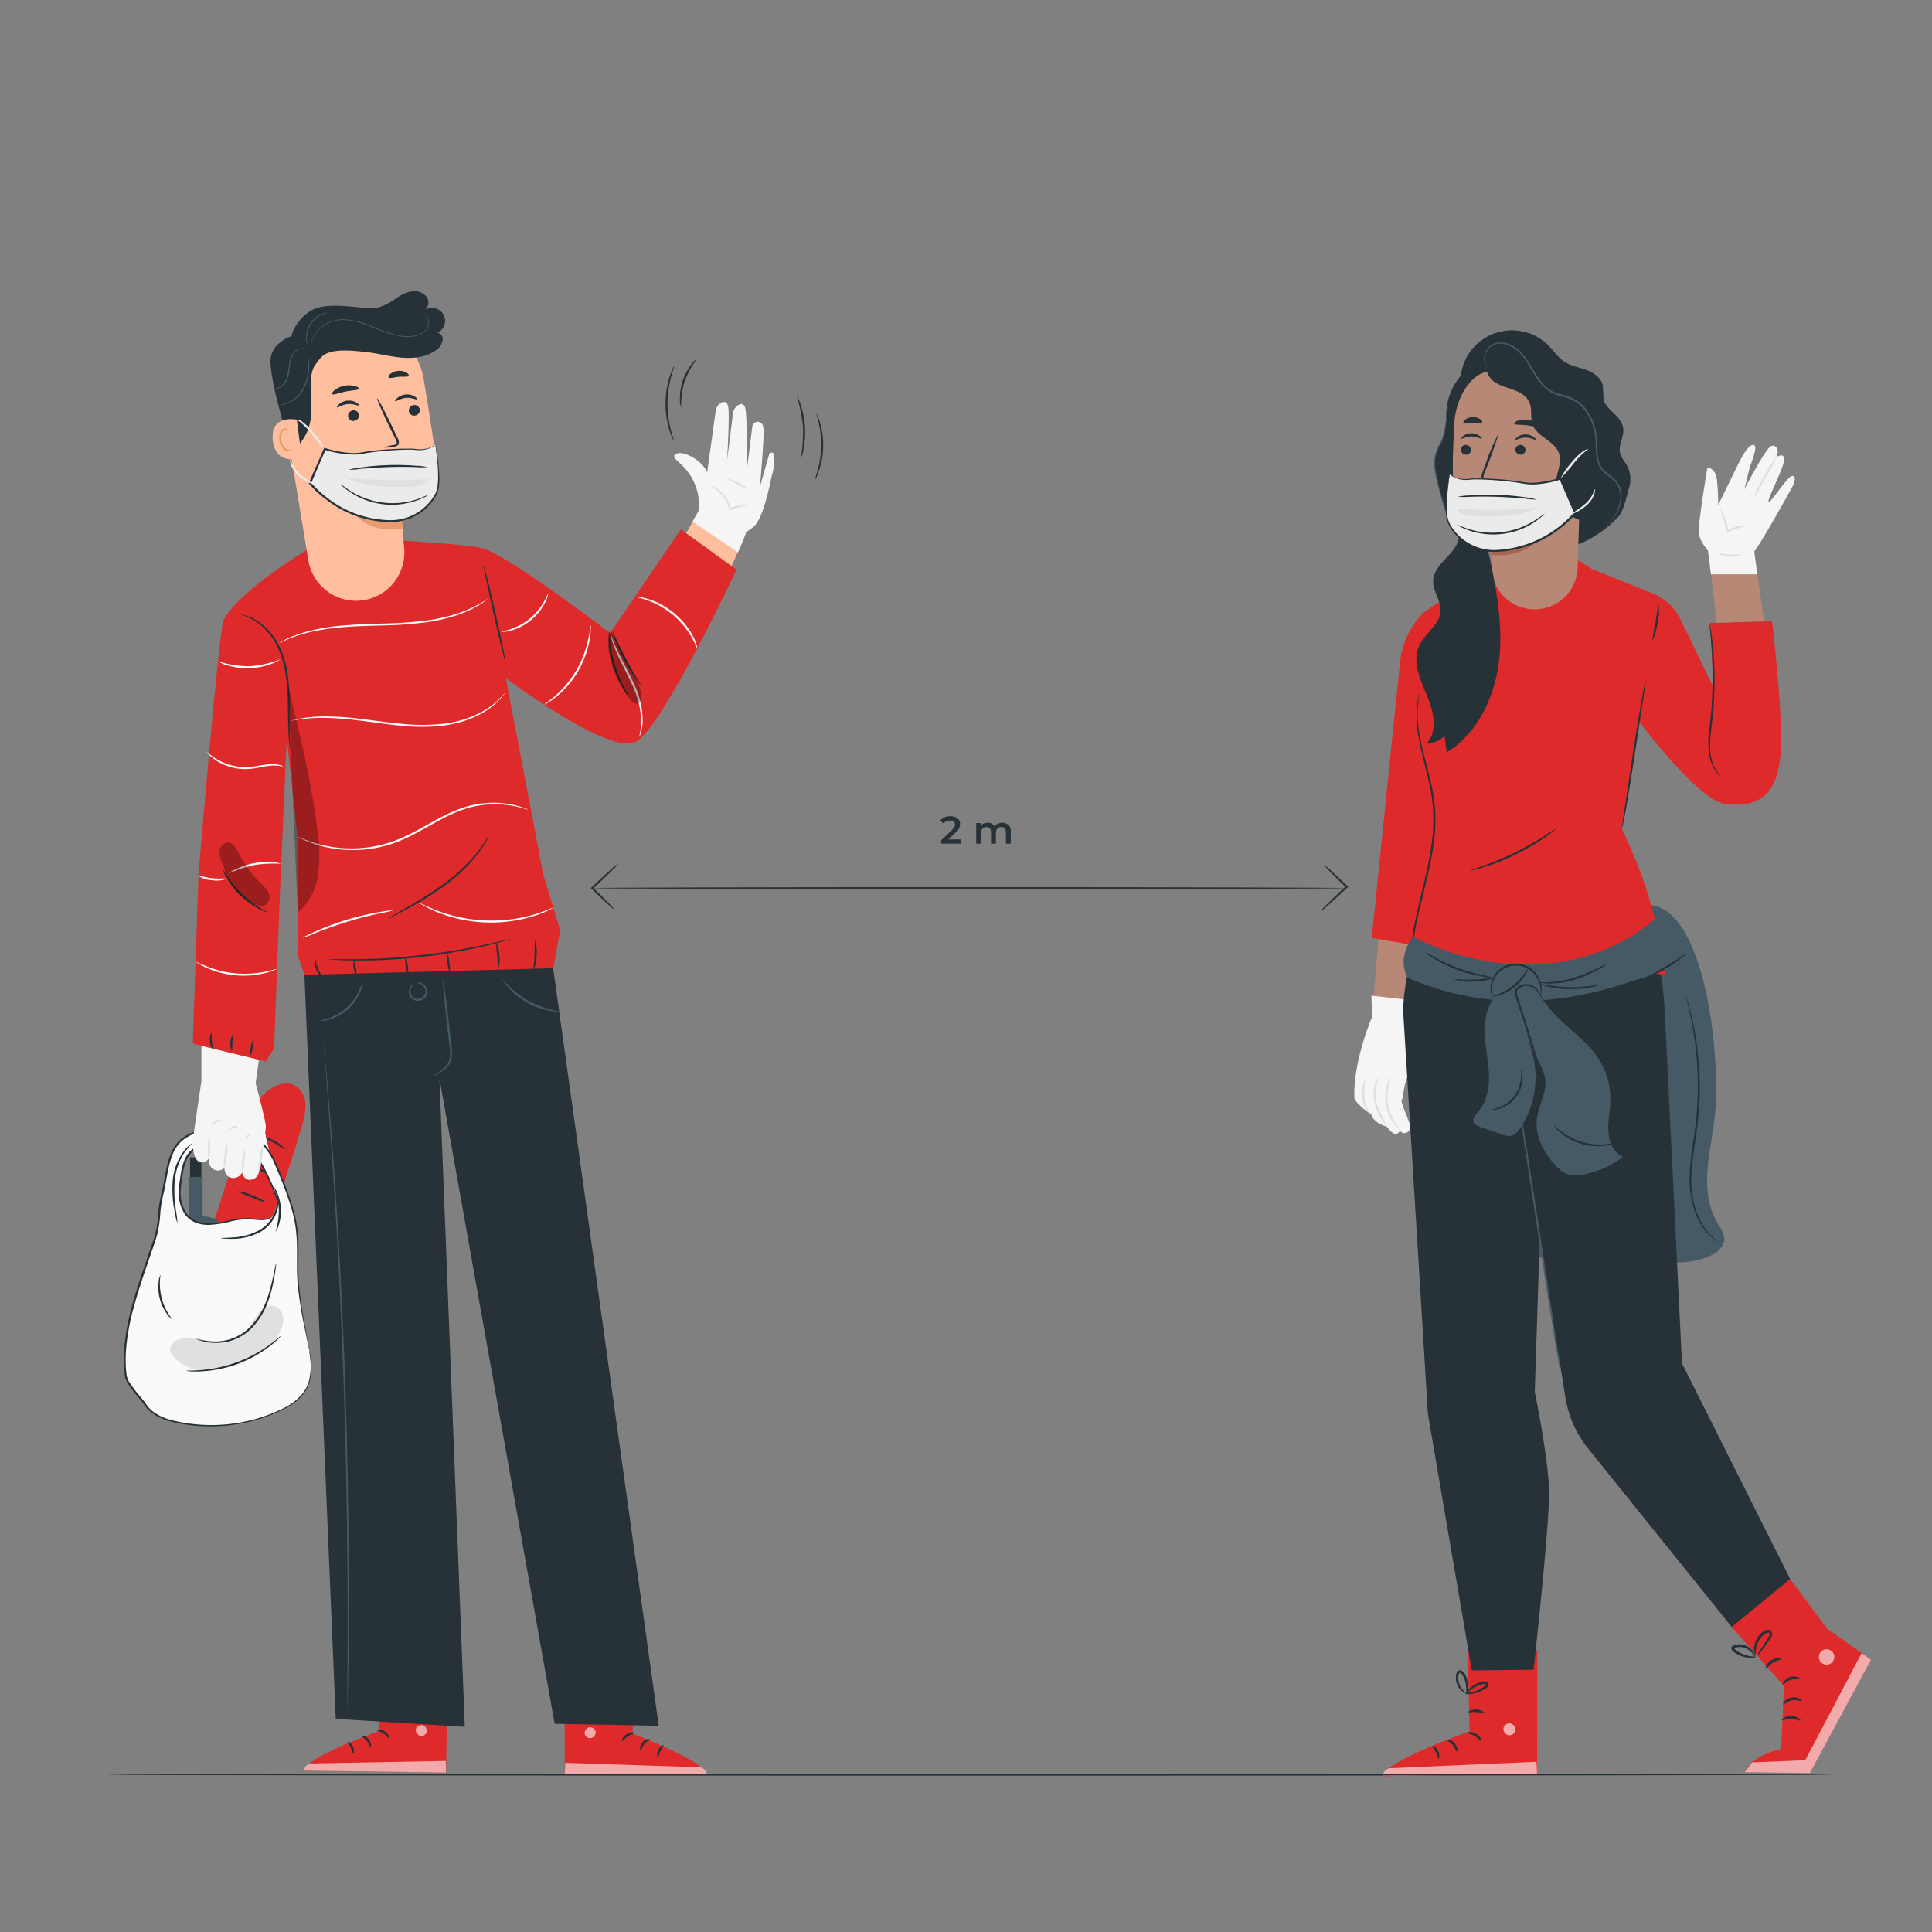 <svg xmlns="http://www.w3.org/2000/svg" viewBox="0 0 500 500"><rect x="0" y="0" width="500" height="500" fill="#808080" stroke="none"/><g id="freepik--Distance--inject-34"><path d="M348.35,229.85c0,.15-43.68.26-97.55.26s-97.55-.11-97.55-.26,43.67-.26,97.55-.26S348.35,229.71,348.35,229.85Z" style="fill:#263238"></path><path d="M159.1,235.49a12,12,0,0,1-1.82-1.51c-1.09-1-2.57-2.37-4.21-3.94l-.2-.19.2-.19.42-.39c1.75-1.65,3.36-3.11,4.54-4.16a12.67,12.67,0,0,1,2-1.61,12.47,12.47,0,0,1-1.74,1.88c-1.11,1.11-2.68,2.62-4.44,4.27l-.42.39v-.38c1.63,1.58,3.07,3,4.1,4.06A10.76,10.76,0,0,1,159.1,235.49Z" style="fill:#263238"></path><path d="M342.69,223.86a10.55,10.55,0,0,1,1.83,1.51c1.09,1,2.57,2.37,4.21,3.94l.2.19-.2.19-.42.39c-1.75,1.65-3.36,3.11-4.54,4.16a12.67,12.67,0,0,1-2,1.61,12.11,12.11,0,0,1,1.73-1.88c1.12-1.11,2.69-2.62,4.44-4.27l.42-.39v.37c-1.63-1.58-3.08-3-4.1-4.06A12.2,12.2,0,0,1,342.69,223.86Z" style="fill:#263238"></path><path d="M248.74,217.24v1.1h-5.17v-.87l2.79-2.65c.68-.65.8-1.06.8-1.45,0-.65-.44-1-1.31-1a2,2,0,0,0-1.64.74l-.91-.71a3.23,3.23,0,0,1,2.66-1.16c1.53,0,2.51.77,2.51,2a2.81,2.81,0,0,1-1.16,2.21l-1.88,1.79Z" style="fill:#263238"></path><path d="M261.59,215.27v3.07h-1.26v-2.91c0-1-.44-1.41-1.2-1.41s-1.39.54-1.39,1.6v2.72h-1.26v-2.91c0-1-.44-1.41-1.2-1.41s-1.39.54-1.39,1.6v2.72h-1.25V213h1.19v.68a2.21,2.21,0,0,1,1.75-.74,2,2,0,0,1,1.81.89,2.49,2.49,0,0,1,2-.89A2.06,2.06,0,0,1,261.59,215.27Z" style="fill:#263238"></path></g><g id="freepik--character-2--inject-34"><path d="M367.41,260.54c1.2-7.63,3.19-20.22,3.19-20.23l-13.44-2.41-1.85,22.64Z" style="fill:#b78876"></path><path d="M367.63,259.12l-12.71-1.44.18,5.46s-5,11.6-4.58,21c.49,1.78,4.23,4.17,4.38,4.31.42,1.76,2.93,2.9,4,3.11,1.21,1.83,2.65,2.62,3.4,1.05,1,1.44,3.05.18,2.72-1.34-1.31-3.28-2.49-6.3-2.27-6.4.55-.76.68-10.29,5-7.31.33,1.77.49,7.93,4,6.61-.38-4.86-.33-12.85-5.25-17.88C366.51,266.24,367,263.16,367.63,259.12Z" style="fill:#f5f5f5"></path><path d="M360,278.56c-2.72,4-1.61,11.05,2.39,13.85C358.8,287.75,358.32,284.13,360,278.56Z" style="fill:#e0e0e0"></path><path d="M356.89,278.69c-3,3.73-.79,9.63,2,12.79C356.76,286.78,354.79,284.17,356.89,278.69Z" style="fill:#e0e0e0"></path><path d="M353.28,279.14c-.82,1.6-1.75,7.37,1.64,9.26C352.31,285.13,353.23,282.61,353.28,279.14Z" style="fill:#e0e0e0"></path><path d="M427.32,234.27c13.91,1.56,18.19,38.87,16.42,55-.51,4.59-1.55,9.12-1.86,13.72s.18,9.43,2.53,13.41c.84,1.43,1.95,2.88,1.82,4.54-.15,1.92-1.94,3.28-3.69,4.08-6.71,3-14.46,1.38-21.77.51a95.44,95.44,0,0,0-38.68,3.37c-3.61-12.74-3.71-26.16-4.4-39.38s-2.1-26.76-8-38.6" style="fill:#455a64"></path><path d="M444.75,321.45a4.64,4.64,0,0,1-.58-.34,7.47,7.47,0,0,1-.67-.48,8.17,8.17,0,0,1-.85-.72,15.57,15.57,0,0,1-3.88-6,25.16,25.16,0,0,1-1.45-10.43c.16-4,1-8.29,1.53-12.82a85.87,85.87,0,0,0-.54-23.28c-.48-2.95-1-5.32-1.4-6.94-.19-.78-.34-1.4-.46-1.88a3.16,3.16,0,0,1-.13-.66,2.83,2.83,0,0,1,.23.63c.13.43.34,1,.56,1.86.45,1.61,1,4,1.56,6.93a81,81,0,0,1,.69,23.4c-.53,4.56-1.38,8.84-1.56,12.78a25.32,25.32,0,0,0,1.31,10.29,16.1,16.1,0,0,0,3.68,5.93C444,320.93,444.79,321.4,444.75,321.45Z" style="fill:#263238"></path><path d="M403.69,353.31c-.18,0-2.86-16.9-6-37.81s-5.54-37.89-5.36-37.92,2.86,16.91,6,37.82S403.86,353.29,403.69,353.31Z" style="fill:#455a64"></path><path d="M463.3,408.66l.47.63,9.08,12.21,11.35,8-15.79,29.32-16.9-.23s1.28-4,9.44-6l.77-16.21-14.36-16.24" style="fill:#DE2A2A"></path><g style="opacity:0.6"><polygon points="484.2 429.53 468.41 458.85 451.51 458.62 453.45 456.11 467.2 455.54 481.78 427.82 484.2 429.53" style="fill:#fff"></polygon></g><path d="M461.16,445.16c.13.18,1.11-.36,2.42-.31s2.25.62,2.39.45-.78-1.15-2.37-1.19S461,445,461.16,445.16Z" style="fill:#263238"></path><path d="M461.49,441.15c.17.12.94-.87,2.29-1.11s2.42.38,2.53.21-.13-.36-.6-.63a3.19,3.19,0,0,0-3.88.72C461.49,440.76,461.41,441.1,461.49,441.15Z" style="fill:#263238"></path><path d="M461.46,436c.18.09.77-.88,2-1.27s2.24,0,2.33-.18-.17-.32-.63-.5a2.95,2.95,0,0,0-3.46,1.16C461.39,435.62,461.37,435.94,461.46,436Z" style="fill:#263238"></path><path d="M457,431.91c.2.07.69-.88,1.75-1.55s2.11-.75,2.12-1-1.24-.5-2.53.34S456.79,431.88,457,431.91Z" style="fill:#263238"></path><path d="M454.83,428.41c.09.06.65-.62,1.5-1.75l1.46-2a5.12,5.12,0,0,0,.8-1.35,1.33,1.33,0,0,0-.08-1,1.09,1.09,0,0,0-1-.55,3.15,3.15,0,0,0-1.59.8,5.63,5.63,0,0,0-1,1.16,5.53,5.53,0,0,0-.92,2.42,3.1,3.1,0,0,0,.35,2.31,19.11,19.11,0,0,1,.17-2.22,5.81,5.81,0,0,1,1-2.12,5.46,5.46,0,0,1,.94-1,2.76,2.76,0,0,1,1.18-.62.34.34,0,0,1,.32.16.71.71,0,0,1,0,.48,5.49,5.49,0,0,1-.67,1.17l-1.32,2.1A7.36,7.36,0,0,0,454.83,428.41Z" style="fill:#263238"></path><path d="M454.22,428.9c.08,0,0-.89-.87-1.92a4.23,4.23,0,0,0-5-1,.77.77,0,0,0-.27.6.91.91,0,0,0,.19.53,2.6,2.6,0,0,0,.6.54,7,7,0,0,0,1.19.7,7.46,7.46,0,0,0,2.21.66,3.4,3.4,0,0,0,2.09-.17c0-.12-.8-.07-2-.35a8.23,8.23,0,0,1-2-.75,8,8,0,0,1-1.05-.67,2.23,2.23,0,0,1-.44-.39c-.08-.15-.06-.1,0-.15a1.35,1.35,0,0,1,.5-.17,3.31,3.31,0,0,1,.62-.09,3.93,3.93,0,0,1,1.2.1,4.31,4.31,0,0,1,1.82,1C453.87,428.17,454.11,429,454.22,428.9Z" style="fill:#263238"></path><g style="opacity:0.6"><path d="M470.72,428.82a2,2,0,1,0,2-2A2,2,0,0,0,470.72,428.82Z" style="fill:#fff"></path></g><path d="M397.87,427.17l-.08,32-39.85.5c.19-3.81,22.37-11.6,22.37-11.6l-.48-21.49Z" style="fill:#DE2A2A"></path><g style="opacity:0.6"><path d="M391,446.07a1.62,1.62,0,0,1,1.15,1.84,1.57,1.57,0,0,1-1.82,1.16,1.72,1.72,0,0,1-1.2-2,1.61,1.61,0,0,1,2-1" style="fill:#fff"></path></g><g style="opacity:0.6"><path d="M397.79,459.16l-.15-3.22-38.15,1.68s-1.77.8-1.55,2Z" style="fill:#fff"></path></g><path d="M379.71,448.43c0,.2,1,.27,2,.89s1.48,1.42,1.66,1.34-.12-1.2-1.31-1.92S379.67,448.25,379.71,448.43Z" style="fill:#263238"></path><path d="M374.51,450.31c0,.19.81.51,1.48,1.32s.87,1.69,1.06,1.68.31-1.12-.55-2.12S374.51,450.12,374.51,450.31Z" style="fill:#263238"></path><path d="M372.28,455.15c.18,0,.44-.94-.08-2s-1.42-1.47-1.5-1.3.49.72.89,1.6S372.09,455.13,372.28,455.15Z" style="fill:#263238"></path><path d="M380,443.09c.08.18,1-.1,2.07,0s2,.39,2.06.23-.73-.86-2-.91S379.86,442.94,380,443.09Z" style="fill:#263238"></path><path d="M379.19,438.31a3.8,3.8,0,0,0,2,0,9,9,0,0,0,2.08-.67,9.9,9.9,0,0,0,1.14-.62,2.22,2.22,0,0,0,.59-.48.85.85,0,0,0,.08-1,1.07,1.07,0,0,0-.86-.43,2.62,2.62,0,0,0-.74.11,8.19,8.19,0,0,0-1.24.44,7.21,7.21,0,0,0-1.83,1.24c-.91.86-1.22,1.59-1.15,1.63s.53-.55,1.46-1.27a7.71,7.71,0,0,1,1.77-1,6.91,6.91,0,0,1,1.14-.37c.42-.12.78-.13.89.06s.05.1,0,.22a1.87,1.87,0,0,1-.44.35,10.53,10.53,0,0,1-1,.62,11.32,11.32,0,0,1-1.92.76A17.15,17.15,0,0,0,379.19,438.31Z" style="fill:#263238"></path><path d="M379.45,438.59a3.13,3.13,0,0,0,.5-1.94,6.4,6.4,0,0,0-.3-2.18,5.66,5.66,0,0,0-.52-1.2,1.64,1.64,0,0,0-1.28-1,.93.93,0,0,0-.83.56,2.94,2.94,0,0,0-.2.74,4.61,4.61,0,0,0,0,1.34,4.55,4.55,0,0,0,.87,2.05c.8,1,1.61,1.25,1.63,1.18s-.62-.46-1.23-1.45a4.49,4.49,0,0,1-.65-1.87,3.71,3.71,0,0,1,0-1.15c.06-.43.21-.77.37-.73s.54.31.71.65a7.34,7.34,0,0,1,.5,1.07,7,7,0,0,1,.41,2C379.54,437.83,379.34,438.56,379.45,438.59Z" style="fill:#263238"></path><path d="M435.3,352.85l-4.43-90.3s-.43-13.62-3.64-17.78c-1.12-1.46-58.7,2.58-58.7,2.58l-2.39-2.85s-2.95,9.26-3,17.28l6.39,104.09,11.37,66.43,16-.18s4.09-37.28,4-45.85-3.7-26-3.7-26l1.28-40L405.18,362A28.11,28.11,0,0,0,411,374.87l37.17,46.18,15.14-12.39Z" style="fill:#263238"></path><path d="M392.15,279.47c.15,0,2.88,16.93,6.11,37.86s5.74,37.92,5.6,37.95-2.88-16.93-6.11-37.87S392,279.49,392.15,279.47Z" style="fill:#455a64"></path><path d="M368.11,158.85a21.2,21.2,0,0,0-5.67,11.65c-.26,1.89-7.42,72.25-7.42,72.25l10.25,1.75s7-25.32,6-33.74S368.11,158.85,368.11,158.85Z" style="fill:#DE2A2A"></path><path d="M388.42,145.57s-22.91,14.56-20.31,13.28c0,0-4.56,27.06-2.8,33.82s4,22.65,4,22.65l-4.71,34,66.27,2.83c-1.78-14.92-5.71-26.11-11.15-37.76l9.14-60.36L412,147.27l-6.88-4.44Z" style="fill:#DE2A2A"></path><path d="M426.05,153.12a13,13,0,0,1,8.59,6.68c1.67,3.35,8.81,18.13,8.81,18.13l-.84-16.72,16-.44s2.35,20,2.34,30.16c0,9-1.49,19-14.65,17.09-7.5-1.11-24.35-24.26-24.35-24.26l1.72-12.64Z" style="fill:#DE2A2A"></path><path d="M365.64,257.68a4.47,4.47,0,0,1-.18-.79q-.16-.86-.42-2.28a40.5,40.5,0,0,1,0-8.52,92.87,92.87,0,0,1,2.26-12.44c1.08-4.62,2.42-9.68,3.17-15.09a41.61,41.61,0,0,0-.47-15.27c-1-4.63-2.24-8.74-2.83-12.31a28.58,28.58,0,0,1-.42-8.5c.07-.49.14-.94.19-1.33s.17-.68.23-1a5.78,5.78,0,0,1,.22-.78,4.33,4.33,0,0,1-.11.8l-.18,1c0,.39-.09.83-.14,1.32a29.81,29.81,0,0,0,.57,8.42c.63,3.52,1.91,7.61,2.94,12.27a41.41,41.41,0,0,1,.52,15.44c-.76,5.46-2.12,10.52-3.22,15.13a97.6,97.6,0,0,0-2.37,12.36,44.54,44.54,0,0,0-.12,8.47c.14.95.24,1.71.32,2.28A4.47,4.47,0,0,1,365.64,257.68Z" style="fill:#263238"></path><path d="M425.93,176.06a8.13,8.13,0,0,1-.18,1.52l-.62,4.11c-.54,3.57-1.25,8.33-2.05,13.58s-1.58,10.11-2.19,13.57c-.31,1.73-.58,3.13-.79,4.09a7.83,7.83,0,0,1-.38,1.48,9.4,9.4,0,0,1,.18-1.52l.62-4.11c.54-3.57,1.26-8.33,2.05-13.59s1.58-10.1,2.2-13.56c.31-1.73.58-3.13.78-4.09A8.94,8.94,0,0,1,425.93,176.06Z" style="fill:#263238"></path><path d="M402.65,214.51a3.92,3.92,0,0,1-.73.65c-.48.4-1.21.94-2.13,1.58a58.24,58.24,0,0,1-7.57,4.43,59.14,59.14,0,0,1-8.15,3.24c-1.08.33-1.95.57-2.57.71a3.11,3.11,0,0,1-1,.16c0-.07,1.31-.48,3.41-1.22a77.9,77.9,0,0,0,8-3.36,77.05,77.05,0,0,0,7.59-4.26A36,36,0,0,1,402.65,214.51Z" style="fill:#263238"></path><path d="M427.63,165.87a40.35,40.35,0,0,1,.8-4.67,37,37,0,0,1,.87-4.65,15.24,15.24,0,0,1-.36,4.74A15.44,15.44,0,0,1,427.63,165.87Z" style="fill:#263238"></path><path d="M442.43,161.47a8.38,8.38,0,0,1,.32,1.56c.16,1,.37,2.49.55,4.32a91.37,91.37,0,0,1,.25,14.34c-.26,5.6-1.56,10.63-.72,14.21a10.32,10.32,0,0,0,1.62,3.93c.59.83,1,1.19,1,1.22s-.12-.07-.34-.24a7.1,7.1,0,0,1-.82-.86,9.81,9.81,0,0,1-1.82-4,19.9,19.9,0,0,1-.17-6.48c.26-2.42.58-5.05.73-7.84a106.35,106.35,0,0,0-.1-14.28c-.12-1.83-.29-3.3-.38-4.32A10.35,10.35,0,0,1,442.43,161.47Z" style="fill:#263238"></path><path d="M414.85,100.51c.07-2.17-1.94-3.84-4-4.64s-4.26-1.09-6.06-2.3c-1.59-1.07-2.66-2.74-4-4.11a13.34,13.34,0,0,0-22.43,6.12c-.78,3.09-.25,6.73,2.18,8.78,2.83,2.38,7,1.86,10.63,1.11s7.71-1.47,10.73.66c1.82,1.28,2.86,3.36,4,5.29s2.51,3.9,4.62,4.62,5-.52,5-2.75" style="fill:#263238"></path><path d="M414.71,101.69c-.24,1.82,1.07,3.45,2.38,4.73s2.79,2.64,3,4.46c.27,2.12-1.28,4.21-.83,6.3.28,1.33,1.32,2.35,1.94,3.55a7.56,7.56,0,0,1,.39,5.57c-.54,1.83-1.4,5.91-2.67,7.33a29.37,29.37,0,0,1-14.25,8.51A55.34,55.34,0,0,1,389,143c-4.31-.27-9.26-.07-12.85-6-1.86-3.07-2.78-7.16-3.77-10.61-.85-3-1.59-6.15-.7-9.11.51-1.72,1.55-3.26,2.06-5,.63-2.16.4-4.47.66-6.7a15.37,15.37,0,0,1,21.87-12.14" style="fill:#263238"></path><path d="M376.41,109.14c.4-6.18,4.52-13.76,10.68-13.09l19.22,4.9a3.63,3.63,0,0,1,3.24,3.68l-1.25,42.25a11.15,11.15,0,0,1-11.39,10.81h0A11.14,11.14,0,0,1,386,146.56c0-3,0-5.4,0-5.38s-7.9-1.33-9.51-11.64C375.69,124.41,376,116,376.41,109.14Z" style="fill:#b78876"></path><path d="M378.07,116.34a1.32,1.32,0,0,0,1.27,1.33,1.25,1.25,0,0,0,1.36-1.19,1.32,1.32,0,0,0-1.27-1.33A1.26,1.26,0,0,0,378.07,116.34Z" style="fill:#263238"></path><path d="M378.22,113.52c.17.17,1.17-.57,2.59-.56s2.46.72,2.62.54-.09-.39-.54-.72a3.66,3.66,0,0,0-2.1-.65,3.47,3.47,0,0,0-2.06.66C378.29,113.13,378.14,113.44,378.22,113.52Z" style="fill:#263238"></path><path d="M392.17,116.34a1.32,1.32,0,0,0,1.27,1.33,1.25,1.25,0,0,0,1.36-1.19,1.32,1.32,0,0,0-1.27-1.33A1.26,1.26,0,0,0,392.17,116.34Z" style="fill:#263238"></path><path d="M392.2,113.81c.17.17,1.17-.56,2.59-.56s2.47.72,2.62.55-.09-.39-.54-.72a3.66,3.66,0,0,0-2.1-.65,3.47,3.47,0,0,0-2.06.66C392.27,113.42,392.12,113.73,392.2,113.81Z" style="fill:#263238"></path><path d="M387,124.35a9.3,9.3,0,0,0-2.31-.42c-.36,0-.71-.12-.77-.36a1.87,1.87,0,0,1,.25-1.08q.51-1.32,1.08-2.76c1.5-3.94,2.58-7.17,2.42-7.23a48.82,48.82,0,0,0-3,7c-.36,1-.71,1.89-1,2.78a2.11,2.11,0,0,0-.2,1.42.92.92,0,0,0,.6.53,2.5,2.5,0,0,0,.62.09A9.41,9.41,0,0,0,387,124.35Z" style="fill:#263238"></path><path d="M386,141.18a26.25,26.25,0,0,0,13.81-3.65s-3.5,7.06-13.81,6.07Z" style="fill:#aa6550"></path><path d="M387.61,127.78a2.55,2.55,0,0,1,2.3-1,2.38,2.38,0,0,1,1.62.87,1.48,1.48,0,0,1,.1,1.7,1.69,1.69,0,0,1-1.86.46,5.32,5.32,0,0,1-1.82-1.09,1.45,1.45,0,0,1-.4-.42.47.47,0,0,1,0-.53" style="fill:#DE2A2A"></path><path d="M391.2,125.34c-.23,0-.24,1.53-1.56,2.62s-3,.92-3,1.14.37.3,1.06.32a3.82,3.82,0,0,0,2.49-.86,3.37,3.37,0,0,0,1.21-2.2C391.48,125.72,391.31,125.33,391.2,125.34Z" style="fill:#263238"></path><path d="M391.86,109.65c.14.38,1.56.2,3.23.41s3,.66,3.24.31c.1-.16-.14-.53-.68-.9a5.44,5.44,0,0,0-2.4-.85,5.53,5.53,0,0,0-2.53.29C392.11,109.16,391.8,109.46,391.86,109.65Z" style="fill:#263238"></path><path d="M378.76,109.4c.24.32,1.22,0,2.4,0s2.18.22,2.41-.12c.1-.16-.06-.49-.49-.79a3.46,3.46,0,0,0-3.88.11C378.78,108.91,378.64,109.24,378.76,109.4Z" style="fill:#263238"></path><path d="M413.51,134.86a9.16,9.16,0,0,1-10.89-10.12c.32-2.53,1.69-5.11.81-7.5-1.16-3.17-5.6-4.15-6.78-7.31-.68-1.83-.07-4-.85-5.78s-2.51-2.67-4.24-3.3-3.59-1.06-5.05-2.19-2.36-3.27-1.42-4.85a97.72,97.72,0,0,1,22.52,5.47c1.68.63,3.45,1.38,4.44,2.88s1,3.62.91,5.52l-1.29,27.76" style="fill:#263238"></path><path d="M412.86,138.4s.06,0,.17-.1l.46-.35c.4-.32,1-.78,1.7-1.42a17.85,17.85,0,0,0,2.43-2.55,9.45,9.45,0,0,0,1.92-4.24,6.44,6.44,0,0,0-1.32-5.42,20.69,20.69,0,0,0-2.41-2,5.68,5.68,0,0,1-1.87-2.56c-.76-2.1-.42-4.53-.72-7a14,14,0,0,0-2.92-7.1,9.78,9.78,0,0,0-3.05-2.5,18.92,18.92,0,0,0-3.61-1.21,8.56,8.56,0,0,1-3.17-1.56,12.52,12.52,0,0,1-2.29-2.54c-1.3-1.83-2.25-3.79-3.49-5.43a11.57,11.57,0,0,0-2-2.15,7.59,7.59,0,0,0-2.41-1.31,5.13,5.13,0,0,0-4.57.45,4.18,4.18,0,0,0-1.63,3.09,3.08,3.08,0,0,0,.62,2.12,1.84,1.84,0,0,0,.42.4l.16.11s0,0-.13-.14a2.55,2.55,0,0,1-.38-.43,3,3,0,0,1-.51-2,4,4,0,0,1,1.59-2.89,4.88,4.88,0,0,1,4.33-.36,7.35,7.35,0,0,1,2.29,1.28,11.31,11.31,0,0,1,1.95,2.11c1.2,1.6,2.13,3.56,3.45,5.45a12.37,12.37,0,0,0,2.36,2.62,8.81,8.81,0,0,0,3.31,1.65,18.59,18.59,0,0,1,3.53,1.2,9.11,9.11,0,0,1,2.91,2.38,13.54,13.54,0,0,1,2.83,6.87c.3,2.4,0,4.87.77,7.11a6,6,0,0,0,2,2.72,22,22,0,0,1,2.38,2,6.13,6.13,0,0,1,1.29,5.12,9.26,9.26,0,0,1-1.82,4.14,19.25,19.25,0,0,1-2.33,2.57c-.71.66-1.27,1.14-1.65,1.48A5.71,5.71,0,0,0,412.86,138.4Z" style="fill:#455a64"></path><path d="M374.66,104.73s0,0,0,.12,0,.2-.05.34c0,.32-.09.76-.16,1.32-.14,1.15-.28,2.82-.68,4.84a11.93,11.93,0,0,1-1,3.18,13.26,13.26,0,0,0-1.47,3.6,11.61,11.61,0,0,0,.16,4.3c.29,1.46.59,3,1,4.51s.85,3,1.27,4.42c.21.72.4,1.42.62,2.11a19,19,0,0,0,.78,2,13,13,0,0,0,4.63,5.53,10.41,10.41,0,0,0,2.57,1.13,19.53,19.53,0,0,0,2.05.49c.57.1,1,.16,1.32.2l.34.05h.12l-.12,0-.34-.06-1.3-.26a18.77,18.77,0,0,1-2-.51,10.87,10.87,0,0,1-2.52-1.15,13,13,0,0,1-4.52-5.49,16,16,0,0,1-.76-1.94c-.22-.67-.4-1.38-.62-2.09-.41-1.43-.86-2.9-1.26-4.43s-.7-3-1-4.48a11.6,11.6,0,0,1-.18-4.21,13.62,13.62,0,0,1,1.44-3.56,12.17,12.17,0,0,0,1-3.23c.37-2,.49-3.72.61-4.87,0-.56.08-1,.11-1.32l0-.35Z" style="fill:#455a64"></path><path d="M375.7,134.91c1.83.88,2.29,3.42,1.58,5.32s-2.25,3.35-3.63,4.84-2.69,3.26-2.75,5.29c-.08,2.64,2,5,1.91,7.64-.12,3.64-4.06,5.88-5.55,9.2-1.8,4,.22,8.55,1.94,12.58s3,9.09.19,12.43a5.25,5.25,0,0,0,4.46-1.8l.52,4.33c8.34-5.12,12.78-15,13.69-24.78s-1.19-19.49-3.29-29.05a17.9,17.9,0,0,1-7.86-6.46" style="fill:#263238"></path><path d="M429.82,240.48l-1.53-2.58c-17.92,15.07-42.5,14.59-62.64,4.56-2.47,3.3-3.19,7.21-1.39,10.52,18.66,8.33,38.89,7.6,58.19.9,1.62-.56,6.45-1.39,9.39-4.42C431.84,249.46,431.93,247.07,429.82,240.48Z" style="fill:#455a64"></path><path d="M391.84,250.75c-2.72.66-4.64,1.13-5.58,3.78a3.19,3.19,0,0,0-.07,2.87,5.56,5.56,0,0,0,1.95,2.19,7.52,7.52,0,0,0,7.23.93,5.59,5.59,0,0,0,3.19-6.27C397.79,251.55,394.56,250.08,391.84,250.75Z" style="fill:#455a64"></path><path d="M394.38,260.56a29,29,0,0,0,2.84,12.17c1.1,2.28,2.52,4.51,2.7,7,.24,3.28-1.68,6.33-2.14,9.59-.64,4.6,1.72,9.18,5,12.5a8.28,8.28,0,0,0,2.64,1.95,8,8,0,0,0,4.4.17A23.42,23.42,0,0,0,420,299.39c-2.44-1.1-3.61-3.95-3.76-6.61s.47-5.31.53-8a19.14,19.14,0,0,0-3-10.66c-2.49-3.91-6.3-6.76-9.69-9.93s-6.55-7-7-11.67" style="fill:#455a64"></path><path d="M389.22,256c-3.3,1.82-4.81,5.85-5,9.62s.76,7.5,1.05,11.27-.17,7.85-2.64,10.7c-.76.87-1.75,2-1.22,3a2.53,2.53,0,0,0,1.53,1c1.92.67,3.84,1.34,5.77,2a4.5,4.5,0,0,0,2.62.31,4.14,4.14,0,0,0,2-1.77A23.83,23.83,0,0,0,397,274.49c-.54-2.88-1.63-5.65-2.09-8.55s-.23-6.11,1.6-8.41" style="fill:#455a64"></path><path d="M398.72,257.55a4.13,4.13,0,0,1,0-.94,7.84,7.84,0,0,0-.4-2.47,6.77,6.77,0,0,0-2.15-2.92,6.44,6.44,0,0,0-4.18-1.33,6.37,6.37,0,0,0-4,1.75,5.83,5.83,0,0,0-1.76,3.15,6.41,6.41,0,0,0-.11,2.49c.11.58.28.87.24.89a1.67,1.67,0,0,1-.44-.85,5.89,5.89,0,0,1-.05-2.6,6,6,0,0,1,1.79-3.43,6.59,6.59,0,0,1,8.82-.45,6.87,6.87,0,0,1,2.21,3.19,6.68,6.68,0,0,1,.25,2.59A2.47,2.47,0,0,1,398.72,257.55Z" style="fill:#263238"></path><path d="M400.11,259.75a4.86,4.86,0,0,1-.73-.94c-.23-.34-.5-.71-.79-1.14a16.55,16.55,0,0,0-1.06-1.46,3.57,3.57,0,0,0-1.82-1,3.13,3.13,0,0,0-2.29.39,1.72,1.72,0,0,0-.81.86,2.61,2.61,0,0,0,.1,1.28c.3.93.62,1.89.93,2.88,1.29,3.95,2.42,7.54,3.22,10.15.36,1.22.67,2.26.92,3.09a6.23,6.23,0,0,1,.27,1.16,4.7,4.7,0,0,1-.46-1.09c-.29-.83-.65-1.84-1.08-3.05-.89-2.58-2.08-6.15-3.36-10.1-.32-1-.64-1.94-.93-2.9a3,3,0,0,1-.09-1.56,2.15,2.15,0,0,1,1-1.13,3.54,3.54,0,0,1,2.63-.4,3.89,3.89,0,0,1,2,1.17,13.37,13.37,0,0,1,1,1.56c.27.43.51.83.72,1.18A5.25,5.25,0,0,1,400.11,259.75Z" style="fill:#263238"></path><path d="M395.53,250.52a4.63,4.63,0,0,1-.73,1.67,12.28,12.28,0,0,1-6.78,5.37,4.63,4.63,0,0,1-1.79.33c-.06-.17,2.72-.71,5.35-2.8A22,22,0,0,0,395.53,250.52Z" style="fill:#263238"></path><path d="M417.86,295.83s-.21.13-.63.27a10.6,10.6,0,0,1-1.84.41,14.88,14.88,0,0,1-11.59-3.44,9.85,9.85,0,0,1-1.31-1.33c-.28-.35-.42-.55-.39-.57s.71.67,1.93,1.62a16.83,16.83,0,0,0,5.35,2.73,16.42,16.42,0,0,0,6,.62C416.9,296,417.84,295.74,417.86,295.83Z" style="fill:#263238"></path><path d="M393.65,276.77a4.54,4.54,0,0,1,.38,2.15,8.43,8.43,0,0,1-5.91,8,4.34,4.34,0,0,1-2.15.28c0-.08.82-.15,2-.63a8.77,8.77,0,0,0,5.66-7.7C393.75,277.6,393.57,276.79,393.65,276.77Z" style="fill:#263238"></path><path d="M416,249.36a11.15,11.15,0,0,1-2.26,1.48,32.87,32.87,0,0,1-6,2.63,22.05,22.05,0,0,1-6.47,1.06,12.3,12.3,0,0,1-2-.13,2,2,0,0,1-.71-.15c0-.09,1,0,2.68-.09a25.87,25.87,0,0,0,6.32-1.19C412.37,251.42,415.88,249.18,416,249.36Z" style="fill:#263238"></path><path d="M413.59,255a7.86,7.86,0,0,1-2.16.55,29.84,29.84,0,0,1-5.37.45,22.87,22.87,0,0,1-5.35-.65,7.27,7.27,0,0,1-2.11-.75,47,47,0,0,0,7.47.88C410.22,255.5,413.57,254.83,413.59,255Z" style="fill:#263238"></path><path d="M436.68,246.69a39,39,0,0,1-11.43,6.82c-.07-.14,2.59-1.48,5.74-3.36S436.59,246.57,436.68,246.69Z" style="fill:#263238"></path><path d="M368.67,246.36a20.44,20.44,0,0,1,2.47,1.32,48.86,48.86,0,0,0,6.1,2.79,47.56,47.56,0,0,0,6.43,1.88,22,22,0,0,1,2.73.62,11.71,11.71,0,0,1-2.79-.25,36.44,36.44,0,0,1-6.56-1.76,35.51,35.51,0,0,1-6.1-3A11.19,11.19,0,0,1,368.67,246.36Z" style="fill:#263238"></path><path d="M386.42,253.19a14,14,0,0,1-5,.83,13.49,13.49,0,0,1-5.05-.52c0-.15,2.26.1,5,0S386.39,253,386.42,253.19Z" style="fill:#263238"></path><path d="M442.55,146.38c.78,6.23,1.74,14.78,1.74,14.78l12.23-.43-2-14.35Z" style="fill:#b78876"></path><path d="M442,142.44c.22,1.6.51,3.83.79,6.19h12L454,142.7c1.62-1.89,8.89-14.94,9.85-16.71s.73-2.85,0-2.82c-1.28.06-5.45,6.9-6.1,6.68s4-8.9,4-10.92-2.09-.57-2.09-.57c1.23-2-.44-4-1.82-2.48-1.91,2.06-6.58,11.06-6.48,10.93s.75-2.87,1.24-4.91,2.55-6.49,1.24-6.74-3.11,3.13-4.22,5.41l-4.95,10.13a60.81,60.81,0,0,0-.37-6.84c-.49-2.9-2.43-2.83-2.43-2.83s-2.4,14.23-2.24,16.73C439.76,139.71,441.35,141.67,442,142.44Z" style="fill:#f5f5f5"></path><path d="M452.6,136.13a16.58,16.58,0,0,0-5.46,1.64l-.34.2-.05-.4,0-.17a21.06,21.06,0,0,0-1.7-5.65,4.39,4.39,0,0,1,1,1.47,12.15,12.15,0,0,1,1.21,4.13l0,.17-.39-.2a10.34,10.34,0,0,1,4-1.26A3.7,3.7,0,0,1,452.6,136.13Z" style="fill:#e0e0e0"></path><path d="M459.84,118a36.15,36.15,0,0,1-2.89,5.6c-1.73,3-3,5.53-3.11,5.48a24.17,24.17,0,0,1,2.66-5.73A40.7,40.7,0,0,1,459.84,118Z" style="fill:#e0e0e0"></path><path d="M450.64,143.56a5.4,5.4,0,0,1-3.07.46,5.34,5.34,0,0,1-3-.86c.05-.15,1.36.24,3,.34S450.61,143.41,450.64,143.56Z" style="fill:#e0e0e0"></path><path d="M375.21,122.7s1.7,1.84,5.44,1.29a68.59,68.59,0,0,1,13.79,1c3.91.74,9.38-1.11,9.38-1.11l3.84,8.86s-7.84,9.88-20.9,9.86c-6.11,0-10.77-4.25-12-7.65S375.21,122.7,375.21,122.7Z" style="fill:#ebebeb"></path><path d="M375.21,122.7a5.09,5.09,0,0,0-.2.89c-.12.59-.26,1.47-.41,2.6s-.31,2.52-.38,4.14a20.9,20.9,0,0,0,0,2.61,7.43,7.43,0,0,0,.71,2.86,12.52,12.52,0,0,0,4.56,4.88,13.76,13.76,0,0,0,7.36,2.14,28.84,28.84,0,0,0,21-9.93l.1-.11-.06-.15c-1.35-3.08-2.64-6-3.85-8.85l-.09-.2-.22.06a27.07,27.07,0,0,1-5.95,1.23,13.33,13.33,0,0,1-2.83,0c-.9-.13-1.82-.31-2.69-.41a79.88,79.88,0,0,0-9.22-.64c-.64,0-1.26,0-1.84,0s-1.11.15-1.61.16a7.15,7.15,0,0,1-2.51-.29,5.38,5.38,0,0,1-1.43-.66c-.3-.2-.44-.33-.45-.32a1.53,1.53,0,0,0,.4.39,5.11,5.11,0,0,0,1.43.74,7.09,7.09,0,0,0,2.57.37c.51,0,1.06-.1,1.62-.12s1.18,0,1.82,0a84,84,0,0,1,9.16.75c.88.11,1.75.29,2.7.43a14.09,14.09,0,0,0,2.91.06,27,27,0,0,0,6.08-1.22l-.3-.13,3.82,8.86,0-.26a28.6,28.6,0,0,1-20.58,9.77,13.17,13.17,0,0,1-11.59-6.71,7,7,0,0,1-.71-2.72,20.6,20.6,0,0,1-.07-2.57c0-1.61.17-3,.29-4.13s.23-2,.31-2.6A8.24,8.24,0,0,0,375.21,122.7Z" style="fill:#263238"></path><path d="M411.05,116.31s-.15,0-.45,0a4.05,4.05,0,0,0-1,.55,15.63,15.63,0,0,0-2.72,2.64,19.25,19.25,0,0,0-3,4.36,47.47,47.47,0,0,0,3.43-4,26.45,26.45,0,0,1,2.54-2.68,7.25,7.25,0,0,1,.89-.65C410.91,116.42,411.05,116.35,411.05,116.31Z" style="fill:#ebebeb"></path><path d="M406.78,133c0,.07.51-.12,1.25-.5a12.1,12.1,0,0,0,2.69-1.83,6.83,6.83,0,0,0,1.85-2.71c.27-.81.22-1.35.16-1.35a10.54,10.54,0,0,0-.51,1.21,8,8,0,0,1-1.85,2.47,19.1,19.1,0,0,1-2.53,1.89C407.16,132.67,406.75,133,406.78,133Z" style="fill:#ebebeb"></path><path d="M377.08,135.8a3.62,3.62,0,0,0,.82.51,16.52,16.52,0,0,0,2.41,1,19.34,19.34,0,0,0,16.69-2.1,15.86,15.86,0,0,0,2.08-1.6c.46-.41.68-.67.66-.7s-1.06.87-2.94,2A20.36,20.36,0,0,1,380.42,137C378.33,136.37,377.12,135.71,377.08,135.8Z" style="fill:#263238"></path><path d="M377.26,128.58a20.51,20.51,0,0,0,3,0c1.84-.06,4.39-.1,7.21,0s5.35.3,7.19.47a19.81,19.81,0,0,0,3,.23,15.16,15.16,0,0,0-2.95-.59,65.13,65.13,0,0,0-7.22-.63,63.39,63.39,0,0,0-7.24.17A14.14,14.14,0,0,0,377.26,128.58Z" style="fill:#263238"></path><path d="M398.78,131c-4.87,2.73-10.74,2.79-16.31,2.68a12.2,12.2,0,0,1-3.13-.32,4.33,4.33,0,0,1-2.54-1.72,124.33,124.33,0,0,0,22.33-.46" style="fill:#e0e0e0"></path></g><g id="freepik--character-1--inject-34"><path d="M52.34,325.41q4.94-15.14,9.88-30.26c1.48-4.53,3.09-9.28,6.63-12.48,2.06-1.86,5.21-3.07,7.61-1.66a5.87,5.87,0,0,1,2.59,4.79,16.66,16.66,0,0,1-.93,5.57c-4,13.79-8.82,27.32-13.85,40.76l.51-.93" style="fill:#DE2A2A"></path><path d="M65.56,318.51a9.17,9.17,0,0,1-3.33-1,8.9,8.9,0,0,1-3-1.73,17,17,0,0,1,3.21,1.25A16.29,16.29,0,0,1,65.56,318.51Z" style="fill:#263238"></path><path d="M68.83,311.19a18.2,18.2,0,0,1-3.7-1.31,18.3,18.3,0,0,1-3.58-1.6,12.57,12.57,0,0,1,3.78,1.11A12.78,12.78,0,0,1,68.83,311.19Z" style="fill:#263238"></path><path d="M71.91,305.15c-.09.12-1.67-.89-3.77-1.79s-3.93-1.37-3.89-1.53a9.89,9.89,0,0,1,4.09,1.05A9.72,9.72,0,0,1,71.91,305.15Z" style="fill:#263238"></path><path d="M73.84,297.53c-.1.12-1.46-1-3.37-2s-3.59-1.44-3.56-1.59a8.08,8.08,0,0,1,3.8,1.13A8.09,8.09,0,0,1,73.84,297.53Z" style="fill:#263238"></path><rect x="49.18" y="299.53" width="2.95" height="5.85" style="fill:#263238"></rect><path d="M48.84,316.8V304.6h3.6v10.17s3.79.11,4.26,1.78c1,3.66.58,11.91.58,11.91Z" style="fill:#455a64"></path><path d="M70.13,302.5c-.81-.19-2.52-.65-3.09-2.17l1.5-7.62s1.08,6,1.93,7a7,7,0,0,1,.9,1.27A1.1,1.1,0,0,1,70.13,302.5Z" style="fill:#f5f5f5"></path><path d="M80,349.22c-1-6.13-2.59-12.19-2.88-18.4-.2-4.26.2-8.55-.33-12.77-.64-5.1-2.6-9.91-4.55-14.66C71,300.31,69.59,297.08,67,295a9.54,9.54,0,0,0-5.5-1.92v0c-3.62-1.48-13.54-1.9-16.68,4.75-1.66,3.53-1.86,7.56-2.81,11.35-1.28,5.12-.36,6.8-2,11.8-3.56,10.67-9,23.92-7.38,35.06.31,2.17,3.91,5.73,5.14,7.55,1.77,2.61,5,3.78,8.09,4.44A42.72,42.72,0,0,0,72,365.27c2.94-1.31,5.86-3.1,7.35-6C80.91,356.27,80.55,352.61,80,349.22ZM70.57,314.8c-1.63,1.39-4.08.71-6.22.6-2.58-.13-5.1.71-7.65,1.15s-5.39.42-7.44-1.16a7.61,7.61,0,0,1-2.66-5.09,20.69,20.69,0,0,1,.33-5.87A16.51,16.51,0,0,1,48.07,300a6.09,6.09,0,0,1,3.11-3.17c1.65-.82,7.64-1.38,9.94-1.72a14.88,14.88,0,0,1,5.21,4.35,35.68,35.68,0,0,1,4.44,8.31,11.73,11.73,0,0,1,1,3.59A4.08,4.08,0,0,1,70.57,314.8Z" style="fill:#fafafa"></path><path d="M80,349.22c-1-6.13-2.59-12.19-2.88-18.4-.2-4.26.2-8.55-.33-12.77-.64-5.1-2.6-9.91-4.55-14.66C71,300.31,69.59,297.08,67,295a9.54,9.54,0,0,0-5.5-1.92v0c-3.62-1.48-13.54-1.9-16.68,4.75-1.66,3.53-1.86,7.56-2.81,11.35-1.28,5.12-.36,6.8-2,11.8-3.56,10.67-9,23.92-7.38,35.06.31,2.17,3.91,5.73,5.14,7.55,1.77,2.61,5,3.78,8.09,4.44A42.72,42.72,0,0,0,72,365.27c2.94-1.31,5.86-3.1,7.35-6C80.91,356.27,80.55,352.61,80,349.22ZM70.57,314.8c-1.63,1.39-4.08.71-6.22.6-2.58-.13-5.1.71-7.65,1.15s-5.39.42-7.44-1.16a7.61,7.61,0,0,1-2.66-5.09,20.69,20.69,0,0,1,.33-5.87A16.51,16.51,0,0,1,48.07,300a6.09,6.09,0,0,1,3.11-3.17c1.65-.82,7.64-1.38,9.94-1.72a14.88,14.88,0,0,1,5.21,4.35,35.68,35.68,0,0,1,4.44,8.31,11.73,11.73,0,0,1,1,3.59A4.08,4.08,0,0,1,70.57,314.8Z" style="fill:none"></path><path d="M70.57,314.8a4,4,0,0,0,.9-1.46,4.8,4.8,0,0,0,.22-2,9.58,9.58,0,0,0-.74-2.66,52.66,52.66,0,0,0-3.23-6.76,16.39,16.39,0,0,0-6.7-6.54l.14,0-4.85.65c-.84.12-1.69.24-2.54.4a11.94,11.94,0,0,0-2.48.68h0a5.68,5.68,0,0,0-2.92,2.95,13.91,13.91,0,0,0-1.05,3.69c-.21,1.27-.42,2.52-.5,3.75a9.6,9.6,0,0,0,1.59,6.68A5.93,5.93,0,0,0,51,316.07a9.1,9.1,0,0,0,3,.51,25.66,25.66,0,0,0,5.56-.81,18.76,18.76,0,0,1,4.68-.52c1.4.08,2.56.31,3.52.31a5,5,0,0,0,2.15-.38c.46-.22.66-.4.67-.38a2.24,2.24,0,0,1-.62.48,4.78,4.78,0,0,1-2.2.48c-1,0-2.17-.16-3.53-.22a19,19,0,0,0-4.59.59A25.55,25.55,0,0,1,54,317a9.4,9.4,0,0,1-3.18-.51,6.42,6.42,0,0,1-2.79-2,10,10,0,0,1-1.72-7c.09-1.26.29-2.52.5-3.8a14.58,14.58,0,0,1,1.09-3.83,6.26,6.26,0,0,1,3.2-3.21h0a11.75,11.75,0,0,1,2.62-.71c.86-.16,1.72-.28,2.56-.4l4.85-.62h.07l.07,0a16.61,16.61,0,0,1,6.83,6.77,50,50,0,0,1,3.17,6.85,9.84,9.84,0,0,1,.68,2.75,4.8,4.8,0,0,1-.29,2.09,3.44,3.44,0,0,1-.7,1.12A1.47,1.47,0,0,1,70.57,314.8Z" style="fill:#263238"></path><path d="M80,349.22s0,.17.12.52.15.87.24,1.55a16.59,16.59,0,0,1-.16,6,9.23,9.23,0,0,1-2,3.88,14.57,14.57,0,0,1-4.1,3.2,41.09,41.09,0,0,1-12,4.09,42.93,42.93,0,0,1-15.3,0c-2.68-.5-5.6-1.21-7.93-3.17a8.34,8.34,0,0,1-1.5-1.69c-.42-.59-.91-1.17-1.39-1.75a35.54,35.54,0,0,1-2.8-3.65A5.71,5.71,0,0,1,32.3,356c-.07-.78-.19-1.57-.22-2.37a37.17,37.17,0,0,1,.08-4.83A60.22,60.22,0,0,1,33.89,339c.84-3.27,1.87-6.55,3-9.84.57-1.65,1.13-3.3,1.7-5s1.19-3.34,1.64-5a29.29,29.29,0,0,0,.73-5.29,30.6,30.6,0,0,1,.91-5.26c.78-3.4,1.06-6.92,2.38-10.13a9.46,9.46,0,0,1,3.12-4.07,12.27,12.27,0,0,1,4.6-2,18.33,18.33,0,0,1,4.88-.39,15.67,15.67,0,0,1,4.71.9l.15.06v.18l-.23-.24a9.7,9.7,0,0,1,6.31,2.55,16.63,16.63,0,0,1,3.62,5.46,107.67,107.67,0,0,1,4.31,11.3,36.86,36.86,0,0,1,1.2,5.43,40.34,40.34,0,0,1,.33,5.17c0,3.32-.12,6.38.08,9.13a115.42,115.42,0,0,0,1.92,12.75c.27,1.47.47,2.61.59,3.38.06.37.1.66.13.87a1.14,1.14,0,0,1,0,.3s0-.1-.07-.29l-.17-.87c-.15-.78-.37-1.91-.66-3.36A108.33,108.33,0,0,1,77,331.94c-.22-2.77-.1-5.84-.14-9.14a41.47,41.47,0,0,0-.35-5.13,36.06,36.06,0,0,0-1.21-5.36A110.3,110.3,0,0,0,71,301.07a16.27,16.27,0,0,0-3.54-5.3,9.19,9.19,0,0,0-6-2.41h-.22v-.25l.15.22a15,15,0,0,0-4.55-.86,18.1,18.1,0,0,0-4.75.39,11.55,11.55,0,0,0-4.41,1.93,8.89,8.89,0,0,0-2.95,3.85c-1.28,3.12-1.56,6.61-2.35,10.05a30.23,30.23,0,0,0-.89,5.2,30.17,30.17,0,0,1-.75,5.37c-.46,1.75-1.08,3.41-1.64,5.08s-1.14,3.32-1.71,5c-1.11,3.29-2.14,6.56-3,9.81a58.5,58.5,0,0,0-1.73,9.7,34.62,34.62,0,0,0-.09,4.77c0,.78.14,1.56.21,2.33a5.05,5.05,0,0,0,.85,2,34.78,34.78,0,0,0,2.76,3.61c.47.59,1,1.16,1.4,1.78A7.87,7.87,0,0,0,39.21,365c2.2,1.86,5,2.59,7.71,3.09a42.86,42.86,0,0,0,15.15.07,41.22,41.22,0,0,0,11.88-4A14.45,14.45,0,0,0,78,361a9.09,9.09,0,0,0,2-3.77,16.88,16.88,0,0,0,.24-6c-.08-.66-.14-1.18-.19-1.55S80,349.22,80,349.22Z" style="fill:#263238"></path><path d="M66.16,280.35s2.59,9.54,2.64,11.17c0,1.25-1.21,8.48-1.8,11.8a2.41,2.41,0,0,1-2.69,2,.86.86,0,0,1-.23-.06,2.2,2.2,0,0,1-1.4-1.84A2.57,2.57,0,0,1,60,304.84c-1.89-.27-1.93-2.61-1.93-2.61a3.11,3.11,0,0,1-.34.28,2.28,2.28,0,0,1-3.6-1.69l-.07-1.06A2.24,2.24,0,0,1,52,300.84c-2.47-.43-2.08-6.07-2.08-6.07l2.21-15v-9.11L67,274.25Z" style="fill:#f5f5f5"></path><path d="M68.05,296.33a11.37,11.37,0,0,0-.79,3.46,14.23,14.23,0,0,0-.3,3.54,11.38,11.38,0,0,0,.79-3.47A14.15,14.15,0,0,0,68.05,296.33Z" style="fill:#e0e0e0"></path><path d="M63.5,297.39a7.11,7.11,0,0,0-.78,3,7.24,7.24,0,0,0,.05,3.08,13.36,13.36,0,0,0,.45-3A14.46,14.46,0,0,0,63.5,297.39Z" style="fill:#e0e0e0"></path><path d="M64.65,293.57c-.05-.13-.49,0-.84.35s-.38.83-.25.87.35-.24.63-.54S64.71,293.7,64.65,293.57Z" style="fill:#e0e0e0"></path><path d="M58.77,295.79a11.2,11.2,0,0,0-.65,3.28,11,11,0,0,0-.16,3.34,10.9,10.9,0,0,0,.65-3.28A11,11,0,0,0,58.77,295.79Z" style="fill:#e0e0e0"></path><path d="M61.5,291.72c0-.06-.11-.2-.4-.28a1.53,1.53,0,0,0-1.17.15,1.59,1.59,0,0,0-.75.92c-.08.3,0,.49,0,.5s.32-.63,1-1S61.45,291.85,61.5,291.72Z" style="fill:#e0e0e0"></path><path d="M54.19,293.89a9.19,9.19,0,0,0-.34,3,9,9,0,0,0,.15,3,9.28,9.28,0,0,0,.35-3A9.14,9.14,0,0,0,54.19,293.89Z" style="fill:#e0e0e0"></path><path d="M57.28,290c0-.06-.14-.18-.44-.22a1.86,1.86,0,0,0-1.1.25c-.77.46-1.11,1.05-1,1.13s.63-.32,1.27-.69S57.23,290.11,57.28,290Z" style="fill:#e0e0e0"></path><path d="M73.27,340.78a3.36,3.36,0,0,0-1.85-2.59c-1.54-.66-3.35.26-4.44,1.54s-1.73,2.88-2.73,4.23a9.42,9.42,0,0,1-7.52,3.69c-3.53,0-7.06-2.08-10.43-1A3,3,0,0,0,44,349.09a3.27,3.27,0,0,0,1.07,2.15,11.61,11.61,0,0,0,6.33,3.47,31.86,31.86,0,0,0,12.15-2.84c4.44-1.88,7.7-4.23,9.22-7.86A6,6,0,0,0,73.27,340.78Z" style="fill:#e0e0e0"></path><path d="M72.69,345.75a4.76,4.76,0,0,1-.71.78,21.06,21.06,0,0,1-2.19,1.88A31.48,31.48,0,0,1,61.47,353a31.86,31.86,0,0,1-9.31,1.9,23.51,23.51,0,0,1-2.88,0,3.63,3.63,0,0,1-1.05-.14c0-.09,1.51,0,3.91-.2a35,35,0,0,0,17.44-6.4C71.53,346.71,72.62,345.68,72.69,345.75Z" style="fill:#263238"></path><path d="M71.47,327a6.75,6.75,0,0,1-.13,1.32c-.11.84-.3,2.06-.6,3.55a33.27,33.27,0,0,1-1.44,5.17A19.86,19.86,0,0,1,66,342.78a13.19,13.19,0,0,1-5.31,3.9,13,13,0,0,1-5.32.86,13.38,13.38,0,0,1-3.57-.62,6.76,6.76,0,0,1-.92-.35,1.25,1.25,0,0,1-.31-.16,21,21,0,0,0,4.81.76,12.63,12.63,0,0,0,10.22-4.73c3-3.53,4.06-7.72,4.76-10.63.35-1.47.59-2.68.76-3.51A6.06,6.06,0,0,1,71.47,327Z" style="fill:#263238"></path><path d="M44.66,341.54a4.51,4.51,0,0,1-1.32-1.32,11.84,11.84,0,0,1-2.28-8.52,4.36,4.36,0,0,1,.49-1.79,14.93,14.93,0,0,0,3.11,11.63Z" style="fill:#263238"></path><path d="M45.93,316.64a17.8,17.8,0,0,1-.75-3.18,28.94,28.94,0,0,1-.48-7.9,15,15,0,0,1,2.7-7.42,10,10,0,0,1,1.65-1.76c.45-.36.72-.52.74-.49a23.65,23.65,0,0,0-2.09,2.46,15.84,15.84,0,0,0-2.48,7.26,33.93,33.93,0,0,0,.33,7.79A23.9,23.9,0,0,1,45.93,316.64Z" style="fill:#263238"></path><path d="M71.68,310.06a2,2,0,0,1,.21.79,6.25,6.25,0,0,1-.12,2.25,9.26,9.26,0,0,1-4.46,5.76,15.3,15.3,0,0,1-7.13,1.76,19.39,19.39,0,0,1-2.22-.07,2.15,2.15,0,0,1-.81-.13c0-.08,1.17,0,3-.17a16.45,16.45,0,0,0,6.88-1.84,9.37,9.37,0,0,0,4.36-5.4A10.27,10.27,0,0,0,71.68,310.06Z" style="fill:#263238"></path><path d="M70.83,307.16a4.39,4.39,0,0,1,.92,1.53,12.11,12.11,0,0,1,.35,8.52,4.64,4.64,0,0,1-.79,1.61,20.81,20.81,0,0,0,.87-5.88A20.28,20.28,0,0,0,70.83,307.16Z" style="fill:#263238"></path><path d="M178.06,137.18h0l-15.57,22,15,12s10.07-20.28,14.28-30.18l-11.71-7.53Z" style="fill:#ffbe9d"></path><path d="M200.35,117.68a.67.67,0,0,0-1.3-.07l-2.36,8.29s1-11.79.93-14.24a7.92,7.92,0,0,0-.15-1.41,1.41,1.41,0,0,0-2.77.14l-1.38,11s.05-12.12-.32-15.06c-.25-2-1.18-2-2-1.45a3,3,0,0,0-1.32,2.18l-1.52,12.16s.56-9.07.4-13c-.1-2.35-1-2.42-1.86-2a2.77,2.77,0,0,0-1.46,2l-2.22,16c-1.39-3.32-7-6.16-8.42-4.46-1.2,1.48,6.36,3.29,6.42,14L179.27,135l11.7,7.95c1-2.17,1.73-4,2.19-5.32a11.28,11.28,0,0,0,1.83-1.27c2.75-2.36,4.36-11.77,4.8-13.43A13.42,13.42,0,0,0,200.35,117.68Z" style="fill:#f5f5f5"></path><path d="M194.46,130.8a14.19,14.19,0,0,0-5.34,1.28l-.28.14-.08-.31a8.72,8.72,0,0,0-.38-1.16,9.71,9.71,0,0,0-2.75-3.8c-.94-.79-1.64-1.13-1.6-1.2a4.23,4.23,0,0,1,1.83.91,9,9,0,0,1,3,3.9,9.71,9.71,0,0,1,.39,1.23l-.37-.17a9.6,9.6,0,0,1,4-1A3.83,3.83,0,0,1,194.46,130.8Z" style="fill:#e0e0e0"></path><path d="M193.53,126.6a35.55,35.55,0,0,1-5.37-2.71,7.24,7.24,0,0,1,2.86,1A7.08,7.08,0,0,1,193.53,126.6Z" style="fill:#e0e0e0"></path><path d="M176.26,105.48a5.28,5.28,0,0,1-.3-2,14.35,14.35,0,0,1,3-9.2,5.54,5.54,0,0,1,1.44-1.44,23.36,23.36,0,0,0-3.25,5.94A23.32,23.32,0,0,0,176.26,105.48Z" style="fill:#263238"></path><path d="M174.45,114.22s-.16-.23-.38-.7a15.32,15.32,0,0,1-.77-2,23.73,23.73,0,0,1,.06-14.22,17,17,0,0,1,.78-2c.23-.46.36-.71.4-.7s-.35,1.08-.83,2.84a27.13,27.13,0,0,0-.06,14C174.11,113.14,174.54,114.19,174.45,114.22Z" style="fill:#263238"></path><path d="M207.23,118.7a40.1,40.1,0,0,0,.58-8.2,39.78,39.78,0,0,0-1.63-8.07,7.84,7.84,0,0,1,1,2.23,22.8,22.8,0,0,1,.75,11.7A7.9,7.9,0,0,1,207.23,118.7Z" style="fill:#263238"></path><path d="M210.65,124.65a30,30,0,0,0,1.91-8.81,29.54,29.54,0,0,0-1.35-8.91,8.46,8.46,0,0,1,1,2.48,20.41,20.41,0,0,1-.41,12.83A8.66,8.66,0,0,1,210.65,124.65Z" style="fill:#263238"></path><path d="M97.63,429.05,98.07,448S79,454.75,78.73,458.26l36.7.47.53-29.5Z" style="fill:#DE2A2A"></path><g style="opacity:0.6"><path d="M109.43,446.51a1.51,1.51,0,0,1,1,1.73,1.45,1.45,0,0,1-1.7,1,1.59,1.59,0,0,1-1.07-1.83,1.51,1.51,0,0,1,1.89-.87" style="fill:#fff"></path></g><g style="opacity:0.6"><path d="M115.43,458.73l-.07-3-35.16.66s-1.64.69-1.47,1.85Z" style="fill:#fff"></path></g><path d="M97.47,447.76c0,.18.9.28,1.78.86s1.33,1.35,1.5,1.28-.09-1.11-1.16-1.8S97.44,447.6,97.47,447.76Z" style="fill:#263238"></path><path d="M93.6,449.31c0,.17.73.49,1.33,1.25s.77,1.57.94,1.57.31-1-.45-2S93.61,449.14,93.6,449.31Z" style="fill:#263238"></path><path d="M91.36,453.89c.16,0,.42-.86,0-1.84s-1.28-1.39-1.35-1.24.43.68.78,1.49S91.18,453.87,91.36,453.89Z" style="fill:#263238"></path><path d="M97.85,443.44c.07.17.9-.07,1.91,0s1.8.41,1.89.26-.65-.8-1.84-.88S97.77,443.3,97.85,443.44Z" style="fill:#263238"></path><g style="opacity:0.3"><polygon points="97.72 432.79 97.79 436.17 115.83 436.23 115.91 432.34 97.72 432.79"></polygon></g><path d="M97.83,439.63a3.55,3.55,0,0,0,1.84,0,8.13,8.13,0,0,0,1.93-.56,8.93,8.93,0,0,0,1.06-.55,2.08,2.08,0,0,0,.57-.43.77.77,0,0,0,.09-1,1,1,0,0,0-.78-.42,2.36,2.36,0,0,0-.69.09,5.75,5.75,0,0,0-1.15.38A6.46,6.46,0,0,0,99,438.29c-.86.77-1.16,1.44-1.1,1.48s.5-.5,1.38-1.14a7.06,7.06,0,0,1,1.65-.9,5.92,5.92,0,0,1,1.06-.31c.39-.1.72-.1.82.07s0,.1,0,.21a1.89,1.89,0,0,1-.41.31,7.28,7.28,0,0,1-1,.54,9.9,9.9,0,0,1-1.78.66A12,12,0,0,0,97.83,439.63Z" style="fill:#263238"></path><path d="M98.06,439.89c.07,0,.43-.61.51-1.77a6,6,0,0,0-.22-2,5.88,5.88,0,0,0-.46-1.12,1.52,1.52,0,0,0-1.16-.94.85.85,0,0,0-.77.5,2.5,2.5,0,0,0-.2.67,4.21,4.21,0,0,0,.74,3.15c.71,1,1.45,1.18,1.47,1.12s-.56-.44-1.1-1.36a4.46,4.46,0,0,1-.56-1.74,3.81,3.81,0,0,1,0-1.06c.06-.39.21-.7.36-.66s.49.3.64.61a6.22,6.22,0,0,1,.44,1,6.77,6.77,0,0,1,.33,1.84C98.17,439.19,98,439.86,98.06,439.89Z" style="fill:#263238"></path><path d="M164.4,429.8l-.71,18.9s19,7.07,19.18,10.58l-36.7-.07-.1-29.49Z" style="fill:#DE2A2A"></path><g style="opacity:0.6"><path d="M152.34,447.09a1.5,1.5,0,0,0-1,1.71,1.44,1.44,0,0,0,1.69,1,1.58,1.58,0,0,0,1.09-1.81,1.5,1.5,0,0,0-1.87-.9" style="fill:#fff"></path></g><g style="opacity:0.6"><path d="M146.17,459.21l.11-3,35.14,1.17s1.64.72,1.45,1.87Z" style="fill:#fff"></path></g><path d="M164.28,448.51c0,.18-.9.26-1.78.84s-1.36,1.32-1.52,1.25.1-1.1,1.18-1.78S164.32,448.35,164.28,448.51Z" style="fill:#263238"></path><path d="M168.13,450.11c0,.18-.74.48-1.35,1.24s-.78,1.55-1,1.55-.29-1,.48-1.95S168.12,449.94,168.13,450.11Z" style="fill:#263238"></path><path d="M170.31,454.72c-.17,0-.41-.86.05-1.84s1.3-1.37,1.37-1.22-.44.68-.81,1.49S170.48,454.71,170.31,454.72Z" style="fill:#263238"></path><path d="M164,444.19c-.08.16-.9-.09-1.91,0s-1.81.38-1.9.23.67-.79,1.86-.85S164.05,444.05,164,444.19Z" style="fill:#263238"></path><g style="opacity:0.3"><polygon points="164.25 433.54 164.13 436.91 146.09 436.71 146.07 432.82 164.25 433.54"></polygon></g><path d="M164,440.37a3.44,3.44,0,0,1-1.84,0,8.48,8.48,0,0,1-1.92-.6,7.65,7.65,0,0,1-1.05-.56,2.47,2.47,0,0,1-.56-.43.77.77,0,0,1-.08-.95,1,1,0,0,1,.79-.41,2.36,2.36,0,0,1,.69.09,6.66,6.66,0,0,1,1.14.4A6.43,6.43,0,0,1,162.9,439c.85.79,1.14,1.46,1.08,1.5s-.5-.5-1.36-1.16a7.15,7.15,0,0,0-1.64-.92,6.77,6.77,0,0,0-1-.33c-.39-.1-.72-.11-.82.07s0,.09,0,.2a1.75,1.75,0,0,0,.4.32,10.75,10.75,0,0,0,1,.55,10.52,10.52,0,0,0,1.78.69A11.78,11.78,0,0,1,164,440.37Z" style="fill:#263238"></path><path d="M163.81,440.63c-.07,0-.42-.62-.49-1.78a6.06,6.06,0,0,1,.26-2,5.94,5.94,0,0,1,.47-1.12,1.51,1.51,0,0,1,1.17-.92.86.86,0,0,1,.77.51,2.8,2.8,0,0,1,.19.68,4.6,4.6,0,0,1,0,1.23,4.2,4.2,0,0,1-.79,1.9c-.72.95-1.47,1.16-1.48,1.1s.56-.43,1.11-1.34a4.41,4.41,0,0,0,.59-1.73,3.8,3.8,0,0,0,0-1.06c0-.39-.2-.71-.34-.67s-.5.29-.65.6a6.36,6.36,0,0,0-.46,1,6.78,6.78,0,0,0-.36,1.83C163.71,439.93,163.9,440.6,163.81,440.63Z" style="fill:#263238"></path><polygon points="142.71 247.35 170.48 446.64 143.54 446.11 113.73 279.14 120.29 446.91 86.89 444.85 78.72 250.87 142.71 247.35" style="fill:#263238"></polygon><path d="M112.15,278.42a5.32,5.32,0,0,1,.88-.59,11.27,11.27,0,0,0,2.24-1.76,4.64,4.64,0,0,0,1-1.63,6,6,0,0,0,.21-2.19c-.13-1.58-.38-3.36-.58-5.21-.41-3.71-.76-7.07-1-9.51-.11-1.22-.19-2.2-.24-2.89a5.19,5.19,0,0,1,0-1.07,4.21,4.21,0,0,1,.22,1.05c.11.68.25,1.66.41,2.87.32,2.43.73,5.78,1.14,9.49.2,1.86.43,3.61.54,5.25a6.26,6.26,0,0,1-.28,2.35,4.84,4.84,0,0,1-1.12,1.74,9.15,9.15,0,0,1-2.41,1.68A3.68,3.68,0,0,1,112.15,278.42Z" style="fill:#455a64"></path><path d="M107.73,254.39s.16-.13.52-.14a2.27,2.27,0,0,1,1.39.5,2.53,2.53,0,0,1,1,2,2.5,2.5,0,0,1-4.3,1.47,2.48,2.48,0,0,1-.42-2.17,2.2,2.2,0,0,1,.79-1.25c.29-.21.49-.24.49-.22a2.87,2.87,0,0,0-.92,1.55,2.17,2.17,0,0,0,.43,1.79,2.06,2.06,0,0,0,3.45-1.19,2.24,2.24,0,0,0-.76-1.68A2.77,2.77,0,0,0,107.73,254.39Z" style="fill:#455a64"></path><path d="M93.83,254.1a6,6,0,0,1-.5,2.31,12.36,12.36,0,0,1-8.24,7.48,6.22,6.22,0,0,1-2.35.28c0-.1.89-.19,2.24-.63a13.64,13.64,0,0,0,4.77-2.8A13.44,13.44,0,0,0,93,256.27C93.56,255,93.73,254.08,93.83,254.1Z" style="fill:#455a64"></path><path d="M144.8,261.74a8,8,0,0,1-2.58-.18,18.81,18.81,0,0,1-10.74-6.11,8.46,8.46,0,0,1-1.49-2.13,27.36,27.36,0,0,0,6.6,5.64A27,27,0,0,0,144.8,261.74Z" style="fill:#455a64"></path><path d="M83.36,265.79s0,.15.07.46.08.78.14,1.35c.12,1.22.28,3,.5,5.23.43,4.53,1,11.1,1.62,19.22,1.26,16.24,2.68,38.71,3.57,63.55s1.08,47.36,1,63.65c0,8.14-.13,14.73-.24,19.29,0,2.26-.09,4-.12,5.24,0,.58,0,1,0,1.36s0,.47,0,.47a4.24,4.24,0,0,1,0-.47c0-.33,0-.78,0-1.36,0-1.22,0-3,0-5.25,0-4.55.08-11.14.07-19.28,0-16.29-.25-38.79-1.13-63.63s-2.25-47.3-3.42-63.54c-.58-8.13-1.08-14.7-1.45-19.24-.18-2.25-.31-4-.41-5.23,0-.58-.07-1-.09-1.36A4,4,0,0,1,83.36,265.79Z" style="fill:#455a64"></path><path d="M176.21,137l-18.32,26.82s-26.92-20.57-33.24-22c-4.14-1-22.19-2-22.19-2L83,143.41l-2.74-1.67c-1.45,1.09-18,10.7-22.4,18.7-1.16,2.1-6.48,65.79-6.48,65.79l-1.48,43.84,18.93,4.62,2.09-3.32,1.53-40.27L74.21,191,77,216.44l.12,30.91,1.62,4.94,64.44-1.72,1.78-9.82-4.37-14.46-9.69-50.79s26.74,20.12,33.63,16.5,26.08-44.58,26.08-44.58Z" style="fill:#DE2A2A"></path><path d="M130.8,171.26c-.14,0-1.52-5.55-3.07-12.46s-2.71-12.54-2.57-12.58,1.52,5.55,3.08,12.46S130.94,171.23,130.8,171.26Z" style="fill:#263238"></path><path d="M132.14,243a2.16,2.16,0,0,1-.46.17l-1.33.4c-1.16.34-2.86.79-5,1.28a141.84,141.84,0,0,1-33.53,3.72c-2.16,0-3.91-.09-5.12-.17l-1.39-.1a1.65,1.65,0,0,1-.48-.07,1.72,1.72,0,0,1,.49,0h1.39c1.2,0,3,0,5.11,0,4.31,0,10.27-.28,16.82-1s12.41-1.8,16.63-2.7c2.11-.46,3.81-.84,5-1.12l1.36-.31A1.75,1.75,0,0,1,132.14,243Z" style="fill:#263238"></path><path d="M126.46,216.4a5.73,5.73,0,0,1-.59,1.22,27.92,27.92,0,0,1-2,3.09,42.33,42.33,0,0,1-8.72,8.45,85.1,85.1,0,0,1-10.34,6.39c-1.37.73-2.49,1.3-3.27,1.68a6.27,6.27,0,0,1-1.24.55,7,7,0,0,1,1.14-.72l3.19-1.83a106.09,106.09,0,0,0,10.21-6.48,46.25,46.25,0,0,0,8.74-8.27c1-1.21,1.67-2.24,2.14-3A7.82,7.82,0,0,1,126.46,216.4Z" style="fill:#263238"></path><path d="M69.33,236.14a8.06,8.06,0,0,1-2.28-.9,20.54,20.54,0,0,1-8.41-8.08,7.33,7.33,0,0,1-1-2.24,33.4,33.4,0,0,0,5,6.52A34.41,34.41,0,0,0,69.33,236.14Z" style="fill:#263238"></path><path d="M162.88,180.4a9.52,9.52,0,0,1-1.57-2.16,26.56,26.56,0,0,1-2.62-5.9,26.91,26.91,0,0,1-1.13-6.36,9.63,9.63,0,0,1,.09-2.67,22.85,22.85,0,0,1,.28,2.64,32.88,32.88,0,0,0,3.7,12.11C162.39,179.5,162.94,180.35,162.88,180.4Z" style="fill:#263238"></path><path d="M165.9,177.37a8.58,8.58,0,0,1-1.42-1.8,48.2,48.2,0,0,1-5.18-9.76,8.56,8.56,0,0,1-.69-2.18c.14-.06,1.44,3.18,3.46,7S166,177.28,165.9,177.37Z" style="fill:#263238"></path><path d="M65.63,268.91a9.73,9.73,0,0,1-.88,4.43,5,5,0,0,1,.19-2.26A5.18,5.18,0,0,1,65.63,268.91Z" style="fill:#263238"></path><path d="M60.31,267.58a14.78,14.78,0,0,1-.19,2.29,13.78,13.78,0,0,1-.09,2.29,4.9,4.9,0,0,1,.28-4.58Z" style="fill:#263238"></path><path d="M55,271.29c-.12.06-.62-.79-.7-2s.3-2.08.43-2,0,.93.09,2S55.13,271.23,55,271.29Z" style="fill:#263238"></path><path d="M75.15,194a1,1,0,0,1-.1-.4c0-.27-.11-.66-.17-1.17-.12-1-.22-2.5-.28-4.33s-.07-4-.11-6.42a51.82,51.82,0,0,0-.66-7.78,23.68,23.68,0,0,0-2.46-7.34,16.86,16.86,0,0,0-4-4.87A15,15,0,0,0,62.19,159a1.53,1.53,0,0,1,.41.05,8.75,8.75,0,0,1,1.16.28,12.62,12.62,0,0,1,3.84,2.06,16.63,16.63,0,0,1,4.19,4.91,23.4,23.4,0,0,1,2.55,7.49,49.29,49.29,0,0,1,.63,7.86v6.42c0,1.83.06,3.3.12,4.32A12.58,12.58,0,0,1,75.15,194Z" style="fill:#263238"></path><path d="M72.52,170.64a7.71,7.71,0,0,1-2.18,1.13,17.83,17.83,0,0,1-5.81,1.17,18.08,18.08,0,0,1-5.87-.81,7.53,7.53,0,0,1-2.24-1,26.39,26.39,0,0,0,8.1,1.29A26.5,26.5,0,0,0,72.52,170.64Z" style="fill:#fafafa"></path><path d="M126.24,155a2.43,2.43,0,0,1-.44.36c-.31.21-.73.57-1.34.94a27.29,27.29,0,0,1-5.41,2.63,42.61,42.61,0,0,1-8.66,2.1,99.46,99.46,0,0,1-10.88.82c-3.86.11-7.54.2-10.87.48a56.52,56.52,0,0,0-8.74,1.34,35.69,35.69,0,0,0-5.66,1.87c-1.3.56-2,.92-2,.88a2.31,2.31,0,0,1,.48-.31c.33-.17.8-.47,1.45-.76a32,32,0,0,1,5.66-2,51.66,51.66,0,0,1,8.79-1.46c3.35-.31,7-.42,10.89-.53a106.32,106.32,0,0,0,10.83-.78,44.2,44.2,0,0,0,8.61-2,30.18,30.18,0,0,0,5.42-2.47C125.57,155.43,126.21,155,126.24,155Z" style="fill:#fafafa"></path><path d="M141.88,153.57a6.68,6.68,0,0,1-.78,2.33,14.19,14.19,0,0,1-3.72,4.63,13.92,13.92,0,0,1-5.29,2.69,6.59,6.59,0,0,1-2.44.29c0-.09.92-.2,2.34-.64a16.09,16.09,0,0,0,5.07-2.74,15.83,15.83,0,0,0,3.71-4.41C141.5,154.43,141.79,153.54,141.88,153.57Z" style="fill:#fafafa"></path><path d="M73.35,198.39a11.88,11.88,0,0,0-3-.26,28.1,28.1,0,0,0-3.3.5,17.88,17.88,0,0,1-4.14.41,13.94,13.94,0,0,1-7.14-2.34A13.29,13.29,0,0,1,54,195.24c-.37-.4-.55-.63-.52-.65s.88.8,2.49,1.8a14.72,14.72,0,0,0,7,2.13,19.28,19.28,0,0,0,4-.36,23,23,0,0,1,3.36-.4,7.46,7.46,0,0,1,2.29.28A2,2,0,0,1,73.35,198.39Z" style="fill:#fafafa"></path><path d="M130.69,179.33a3.49,3.49,0,0,1-.34.49,12,12,0,0,1-1.1,1.29,19.65,19.65,0,0,1-5,3.74,27.67,27.67,0,0,1-8.8,2.84,47.79,47.79,0,0,1-11.33.16c-4-.37-7.78-1-11.22-1.38a78.74,78.74,0,0,0-9.17-.69,40.91,40.91,0,0,0-6.18.41c-1.45.21-2.24.4-2.25.35a2.19,2.19,0,0,1,.56-.18c.37-.11.93-.23,1.65-.37a36.54,36.54,0,0,1,6.21-.58A75.08,75.08,0,0,1,93,186c3.46.4,7.23,1,11.21,1.34a48.56,48.56,0,0,0,11.22-.12,27.87,27.87,0,0,0,8.7-2.69,20.79,20.79,0,0,0,5-3.55C130.16,180,130.64,179.29,130.69,179.33Z" style="fill:#fafafa"></path><path d="M152.87,161.87a3.35,3.35,0,0,1,0,1,17.55,17.55,0,0,1-.26,2.65,22.66,22.66,0,0,1-1,3.82,27.78,27.78,0,0,1-2,4.4,26.64,26.64,0,0,1-2.84,3.91,23.35,23.35,0,0,1-2.86,2.72,16.58,16.58,0,0,1-2.18,1.52,3.45,3.45,0,0,1-.87.45c-.05-.09,1.14-.8,2.81-2.25a26.32,26.32,0,0,0,2.74-2.75,29.59,29.59,0,0,0,2.75-3.87,28.26,28.26,0,0,0,2-4.29,26.13,26.13,0,0,0,1.05-3.73C152.74,163.25,152.78,161.86,152.87,161.87Z" style="fill:#fafafa"></path><path d="M165.41,190.76a21.91,21.91,0,0,0,.54-4.06,23.61,23.61,0,0,0-2.36-9.53c-1.62-3.52-3.37-6.62-4.32-9a25.14,25.14,0,0,1-1-2.86,3.47,3.47,0,0,1-.23-1.1c.08,0,.51,1.5,1.58,3.82s2.82,5.37,4.45,8.94a22.08,22.08,0,0,1,2.25,9.75,11.55,11.55,0,0,1-.48,3A4.21,4.21,0,0,1,165.41,190.76Z" style="fill:#fafafa"></path><path d="M180.46,167.8c-.09,0-.48-1.13-1.44-2.84a22.38,22.38,0,0,0-1.93-2.83,24.06,24.06,0,0,0-2.93-3,24.56,24.56,0,0,0-3.46-2.37,23,23,0,0,0-3.13-1.4c-1.84-.64-3-.83-3-.92a2.36,2.36,0,0,1,.86.06,13.17,13.17,0,0,1,2.3.52,18.28,18.28,0,0,1,3.24,1.32,21.53,21.53,0,0,1,3.56,2.39,20.86,20.86,0,0,1,3,3.09,18.69,18.69,0,0,1,1.88,2.95,12.83,12.83,0,0,1,.91,2.17C180.42,167.49,180.5,167.78,180.46,167.8Z" style="fill:#fafafa"></path><path d="M136.67,209.54a2.76,2.76,0,0,1-.62-.16c-.4-.12-1-.3-1.75-.48a25.89,25.89,0,0,0-6.62-.76,25.47,25.47,0,0,0-9.61,2.06c-3.45,1.41-6.95,3.6-10.79,5.63a40.52,40.52,0,0,1-5.82,2.55,31.49,31.49,0,0,1-5.77,1.33,32.08,32.08,0,0,1-10-.2,30,30,0,0,1-6.46-1.89c-.74-.3-1.29-.58-1.67-.77a2.34,2.34,0,0,1-.55-.32c0-.05.81.35,2.29.9a32.62,32.62,0,0,0,22,.46,40.92,40.92,0,0,0,5.74-2.52c3.81-2,7.34-4.21,10.85-5.62a25.18,25.18,0,0,1,9.78-2,24.52,24.52,0,0,1,6.68.92,18.25,18.25,0,0,1,1.74.58A4.51,4.51,0,0,1,136.67,209.54Z" style="fill:#fafafa"></path><path d="M102,235.54a34.93,34.93,0,0,1-3.56.81c-2.2.47-5.22,1.19-8.49,2.19s-6.19,2.08-8.28,2.91a35.11,35.11,0,0,1-3.4,1.31,3.35,3.35,0,0,1,.84-.5c.56-.3,1.38-.69,2.42-1.15A74.51,74.51,0,0,1,89.83,238a73,73,0,0,1,8.58-2c1.11-.2,2-.33,2.64-.39A4.11,4.11,0,0,1,102,235.54Z" style="fill:#fafafa"></path><path d="M143.09,235a7.91,7.91,0,0,1-1.26.65,13.13,13.13,0,0,1-1.53.66c-.61.23-1.29.52-2.08.74a36.57,36.57,0,0,1-5.59,1.3,37.26,37.26,0,0,1-14-.55,36,36,0,0,1-5.48-1.74c-.77-.28-1.42-.63-2-.9a15.89,15.89,0,0,1-1.47-.77,7.87,7.87,0,0,1-1.21-.76c0-.09,1.8.94,4.83,2.09a40,40,0,0,0,5.44,1.61,39.92,39.92,0,0,0,13.84.55,41.14,41.14,0,0,0,5.56-1.18C141.23,235.74,143,234.85,143.09,235Z" style="fill:#fafafa"></path><path d="M58.75,227.39a7.08,7.08,0,0,1-3.82.42,7.08,7.08,0,0,1-3.66-1.17c.06-.14,1.66.45,3.71.65S58.72,227.24,58.75,227.39Z" style="fill:#fafafa"></path><path d="M72.74,223.53a35.72,35.72,0,0,0-7,.35,34.86,34.86,0,0,0-6.62,2.22A6.33,6.33,0,0,1,60.91,225a18.42,18.42,0,0,1,9.79-1.85A6.18,6.18,0,0,1,72.74,223.53Z" style="fill:#fafafa"></path><path d="M71.59,250.78s-.26.17-.78.37a16.84,16.84,0,0,1-2.23.7,23.63,23.63,0,0,1-15.13-1.38,17.11,17.11,0,0,1-2.06-1.09c-.47-.29-.72-.47-.7-.5s1.1.53,2.91,1.25a26.34,26.34,0,0,0,14.9,1.36C70.41,251.1,71.56,250.7,71.59,250.78Z" style="fill:#fafafa"></path><path d="M92.29,252.64c-.13.05-.56-.84-.73-2a3.47,3.47,0,0,1,.13-2.15c.15,0,.22.94.39,2.08A6.62,6.62,0,0,1,92.29,252.64Z" style="fill:#263238"></path><path d="M105.54,251.72c-.15,0-.4-.82-.58-1.89s-.2-2,0-2,.39.83.57,1.9S105.68,251.7,105.54,251.72Z" style="fill:#263238"></path><path d="M116.37,251.72a13.28,13.28,0,0,1-.68-5.21,7.06,7.06,0,0,1,.6,2.57A6.85,6.85,0,0,1,116.37,251.72Z" style="fill:#263238"></path><path d="M129,250.5a20.3,20.3,0,0,1-.31-3.26,19.44,19.44,0,0,1-.29-3.26,7.29,7.29,0,0,1,.81,3.21A7.22,7.22,0,0,1,129,250.5Z" style="fill:#263238"></path><path d="M138.09,251c-.15,0,.17-1.75.27-3.87a38.19,38.19,0,0,1,.11-3.88,9.19,9.19,0,0,1,.41,3.9A9,9,0,0,1,138.09,251Z" style="fill:#263238"></path><path d="M84,253.52a5.41,5.41,0,0,1-2.45-5.47c.16,0,.18,1.39.87,2.89S84.09,253.4,84,253.52Z" style="fill:#263238"></path><g style="opacity:0.3"><path d="M158.81,162.9c-1.57,1.29-1.61,3.66-1.28,5.67a26.54,26.54,0,0,0,5.71,12.54c.46.56,1.09,1.14,1.8,1s1.07-1.22,1-2a12.27,12.27,0,0,0-1.54-4.38l-6.27-12.46"></path></g><g style="opacity:0.3"><path d="M76.87,236.31a15.21,15.21,0,0,0,5.36-9.49,38,38,0,0,0,0-11.12c-1.49-12.93-4.6-25.61-7.69-38.25q1.29,30,2.59,59.93"></path></g><g style="opacity:0.3"><path d="M58.32,226.11a10.51,10.51,0,0,0-.92-3,5.77,5.77,0,0,1-.54-3.07,2.33,2.33,0,0,1,2.08-2c1.35,0,2.16,1.44,2.77,2.65a29.49,29.49,0,0,0,5.7,7.79,9.22,9.22,0,0,1,2,2.42,2.59,2.59,0,0,1-.33,3c-1,1-2.75.43-4-.29a15.38,15.38,0,0,1-7-8.24"></path></g><path d="M73.07,104.23,79.8,145a12.51,12.51,0,0,0,13.58,10.42h0a12.52,12.52,0,0,0,11.23-13.51l-.66-7.76s9.84-2.42,9.1-12.41c-.36-4.82-1.9-14.67-3.4-23.58a18.75,18.75,0,0,0-21-15.46h0A18.53,18.53,0,0,0,73.07,104.23Z" style="fill:#ffbe9d"></path><path d="M104,134.17a23.29,23.29,0,0,1-13.33-2.57s3.7,6.92,13.58,5.15Z" style="fill:#eb996e"></path><path d="M108.64,106a1.44,1.44,0,0,1-1.25,1.56,1.37,1.37,0,0,1-1.58-1.16,1.44,1.44,0,0,1,1.25-1.56A1.37,1.37,0,0,1,108.64,106Z" style="fill:#263238"></path><path d="M107.93,103.35c-.16.2-1.31-.5-2.84-.37s-2.59,1-2.78.83.06-.43.52-.83a4,4,0,0,1,2.2-.89,3.78,3.78,0,0,1,2.29.53C107.82,102.94,108,103.26,107.93,103.35Z" style="fill:#263238"></path><path d="M92.91,107.37a1.44,1.44,0,0,1-1.25,1.56,1.37,1.37,0,0,1-1.58-1.16,1.42,1.42,0,0,1,1.24-1.56A1.38,1.38,0,0,1,92.91,107.37Z" style="fill:#263238"></path><path d="M92.88,104.94c-.16.21-1.31-.5-2.85-.36s-2.59,1-2.77.83.06-.43.52-.83a3.86,3.86,0,0,1,2.2-.89,3.78,3.78,0,0,1,2.29.52C92.77,104.53,93,104.85,92.88,104.94Z" style="fill:#263238"></path><path d="M99.43,115.84a10,10,0,0,1,2.45-.67c.39-.07.75-.18.8-.46a2,2,0,0,0-.36-1.14c-.45-.91-.93-1.87-1.42-2.88-2-4.1-3.45-7.49-3.28-7.57s1.9,3.18,3.88,7.29c.48,1,.94,2,1.37,2.91a2.23,2.23,0,0,1,.34,1.51,1,1,0,0,1-.6.63,2.6,2.6,0,0,1-.65.15A10.68,10.68,0,0,1,99.43,115.84Z" style="fill:#263238"></path><path d="M95,117.29c.25,0,.39,1.63,1.92,2.68s3.29.73,3.32,1-.37.36-1.12.44a4.15,4.15,0,0,1-2.76-.7,3.59,3.59,0,0,1-1.5-2.26C94.74,117.72,94.89,117.29,95,117.29Z" style="fill:#263238"></path><path d="M92.87,100.6c-.11.43-1.66.37-3.44.74s-3.2,1-3.47.64c-.12-.17.1-.59.65-1a5.75,5.75,0,0,1,2.51-1.13,5.86,5.86,0,0,1,2.75.08C92.56,100.1,92.92,100.4,92.87,100.6Z" style="fill:#263238"></path><path d="M105.77,97.28c-.23.37-1.32.13-2.59.25s-2.31.5-2.6.16c-.13-.16,0-.53.43-.91a3.81,3.81,0,0,1,4.19-.34C105.69,96.75,105.87,97.09,105.77,97.28Z" style="fill:#263238"></path><path d="M83,92.52l0,0a7.87,7.87,0,0,0-2.47,5.33,1.55,1.55,0,0,0,0,.21c-.15,2.88.17,5.77,0,8.65a12.92,12.92,0,0,1-2.84,8c-.79.88-2.27,1.56-3.06.68a2.37,2.37,0,0,1-.47-1.27c-1.13-6.83-3.54-12.77-4.15-20A6.09,6.09,0,0,1,72,89.06c1.41-1.21,3.15-2.49,4.89-1.84s4.18,3.58,5.59,4.8" style="fill:#263238"></path><path d="M76.83,108.62c-.17-.05-7-1.43-6.22,5.38s7.47,4.58,7.46,4.39S76.83,108.62,76.83,108.62Z" style="fill:#ffbe9d"></path><path d="M75.69,116.06s-.11.09-.3.21a1.21,1.21,0,0,1-.88.12,2.93,2.93,0,0,1-1.67-2.47,3.67,3.67,0,0,1,.13-1.73,1.34,1.34,0,0,1,.78-1,.61.61,0,0,1,.74.24c.11.18.08.32.12.33s.13-.13,0-.41a.82.82,0,0,0-.32-.39,1,1,0,0,0-.68-.1,1.68,1.68,0,0,0-1.11,1.21,4,4,0,0,0-.19,1.94c.21,1.37,1.06,2.57,2.08,2.73a1.27,1.27,0,0,0,1.06-.3C75.7,116.22,75.71,116.07,75.69,116.06Z" style="fill:#eb996e"></path><path d="M76.15,89.43c-2.3-2.25,1.24-7.18,4.27-9s7.74-1.31,11.28-1c2.23.18,4.52.62,6.66,0a15.23,15.23,0,0,0,4-2.12,11,11,0,0,1,4-1.89,4.12,4.12,0,0,1,4,1.35,2.58,2.58,0,0,1-.84,3.81,3.37,3.37,0,1,1,2.37,5.84c.77-.95,2.51-.13,2.69,1.08A3.58,3.58,0,0,1,113,90.51c-2.47,1.9-5.8,2.31-8.91,2.06s-6.14-1.1-9.25-1.44-8.32-1-10.93.7C82,93.09,81.12,96,79.8,95.72A4.22,4.22,0,0,1,77,93.25a12.34,12.34,0,0,1-.8-3.82" style="fill:#263238"></path><path d="M109.27,81.05s.14,0,.37.17a2.08,2.08,0,0,1,.81.78,2.93,2.93,0,0,1-.73,3.77,5.51,5.51,0,0,1-2.65,1.12,10.85,10.85,0,0,1-3.36,0,33.43,33.43,0,0,1-7.36-2.45,20.34,20.34,0,0,0-7.61-1.83,9.16,9.16,0,0,0-3.37.67,8.44,8.44,0,0,0-2.51,1.63,8.68,8.68,0,0,0-2.34,3.6A6.09,6.09,0,0,0,80.2,90s.09-.56.43-1.51A8.67,8.67,0,0,1,83,85a8.09,8.09,0,0,1,2.46-1.56,8.88,8.88,0,0,1,3.29-.63,20.16,20.16,0,0,1,7.49,1.84,33.47,33.47,0,0,0,7.44,2.44,11.27,11.27,0,0,0,3.43,0,5.74,5.74,0,0,0,2.74-1.21,3.37,3.37,0,0,0,.83-1,2.71,2.71,0,0,0,.31-1.14,3,3,0,0,0-.44-1.8,2,2,0,0,0-.89-.78A1.33,1.33,0,0,0,109.27,81.05Z" style="fill:#455a64"></path><path d="M84.82,80.85a1.37,1.37,0,0,0-.45.05,5.65,5.65,0,0,0-1.15.37,6.73,6.73,0,0,0-3,2.58,6.81,6.81,0,0,0-1,3.83,5.89,5.89,0,0,0,.17,1.2,1.11,1.11,0,0,0,.15.42s-.12-.62-.12-1.62A7.29,7.29,0,0,1,80.45,84a7.1,7.1,0,0,1,2.86-2.55C84.2,81,84.83,80.9,84.82,80.85Z" style="fill:#455a64"></path><path d="M70.89,100.44a1.25,1.25,0,0,0,.58.08A2.72,2.72,0,0,0,73,100a3.92,3.92,0,0,0,1.4-1.88,11.48,11.48,0,0,0,.57-2.8,11.36,11.36,0,0,1,.56-2.73,3.73,3.73,0,0,1,1.3-1.79,2.73,2.73,0,0,1,1.39-.55c.36,0,.56,0,.57,0a1.16,1.16,0,0,0-.57-.1,2.67,2.67,0,0,0-1.5.5,3.84,3.84,0,0,0-1.44,1.85,11.38,11.38,0,0,0-.59,2.8A12.22,12.22,0,0,1,74.11,98a3.92,3.92,0,0,1-1.28,1.81,2.83,2.83,0,0,1-1.37.59C71.1,100.45,70.9,100.41,70.89,100.44Z" style="fill:#455a64"></path><path d="M71.85,104.88s.06,0,.18,0a2.61,2.61,0,0,0,.49,0,6.11,6.11,0,0,0,1.79-.39,8.21,8.21,0,0,0,4.41-4A12.25,12.25,0,0,0,80,94.66a5.58,5.58,0,0,1,0-1,1.31,1.31,0,0,1,.31-.66,1.05,1.05,0,0,1,.56-.29s-.28-.1-.63.21a1.29,1.29,0,0,0-.39.71,4.38,4.38,0,0,0-.07,1,12.67,12.67,0,0,1-1.3,5.73,8.32,8.32,0,0,1-4.22,3.94A10,10,0,0,1,71.85,104.88Z" style="fill:#455a64"></path><path d="M112.67,115s-1.7,1.84-5.44,1.29a68.59,68.59,0,0,0-13.79,1c-3.91.74-9.38-1.1-9.38-1.1L80.22,125s7.84,9.88,20.9,9.86c6.11,0,10.77-4.25,12-7.65S112.67,115,112.67,115Z" style="fill:#ebebeb"></path><path d="M112.67,115a6.59,6.59,0,0,1,.2.9c.11.59.26,1.46.41,2.59s.31,2.52.38,4.14a20.9,20.9,0,0,1,0,2.61,7.43,7.43,0,0,1-.71,2.86,12.52,12.52,0,0,1-4.56,4.88,13.76,13.76,0,0,1-7.36,2.14,27.44,27.44,0,0,1-16.41-5.69A27.14,27.14,0,0,1,80,125.2l-.1-.11.06-.15c1.34-3.08,2.64-6,3.85-8.85l.09-.2.22.06a27.07,27.07,0,0,0,6,1.23,13.93,13.93,0,0,0,2.82,0c.91-.13,1.83-.31,2.7-.42a79.88,79.88,0,0,1,9.22-.64c.64,0,1.26,0,1.84,0s1.11.15,1.61.15a7.19,7.19,0,0,0,2.51-.29,5.38,5.38,0,0,0,1.43-.66c.3-.2.44-.33.45-.32a1.53,1.53,0,0,1-.4.39,5.06,5.06,0,0,1-1.44.74,7,7,0,0,1-2.56.37c-.51,0-1.06-.1-1.62-.12s-1.18,0-1.82,0a83.77,83.77,0,0,0-9.16.75c-.88.11-1.75.29-2.7.44a14.1,14.1,0,0,1-2.91,0A27.51,27.51,0,0,1,84,116.42l.3-.14-3.82,8.87,0-.27A27.77,27.77,0,0,0,84.9,129a27.14,27.14,0,0,0,16.1,5.62,13.18,13.18,0,0,0,11.59-6.7,7,7,0,0,0,.71-2.73,20.55,20.55,0,0,0,.07-2.57c0-1.61-.17-3-.29-4.13s-.23-2-.31-2.6A8.24,8.24,0,0,1,112.67,115Z" style="fill:#263238"></path><path d="M76.83,108.62s.15,0,.44,0a3.93,3.93,0,0,1,1,.55A16,16,0,0,1,81,111.82a18.93,18.93,0,0,1,3,4.37,51.66,51.66,0,0,1-3.43-4,25.66,25.66,0,0,0-2.54-2.69,7.25,7.25,0,0,0-.89-.65C77,108.73,76.83,108.66,76.83,108.62Z" style="fill:#ebebeb"></path><path d="M81.1,125.35c0,.06-.51-.13-1.25-.51A12.36,12.36,0,0,1,77.16,123a6.93,6.93,0,0,1-1.85-2.72c-.27-.81-.23-1.34-.16-1.35a10.29,10.29,0,0,1,.51,1.22,8,8,0,0,0,1.85,2.46,20.23,20.23,0,0,0,2.53,1.9C80.72,125,81.13,125.28,81.1,125.35Z" style="fill:#ebebeb"></path><path d="M110.8,128.11a3.23,3.23,0,0,1-.82.51,16.52,16.52,0,0,1-2.41,1,19.34,19.34,0,0,1-16.69-2.1A16.9,16.9,0,0,1,88.8,126a3.18,3.18,0,0,1-.66-.7c.06-.08,1.06.86,2.94,2a20.41,20.41,0,0,0,16.38,2.06C109.55,128.68,110.76,128,110.8,128.11Z" style="fill:#263238"></path><path d="M110.62,120.89a20.51,20.51,0,0,1-3,0c-1.84-.06-4.39-.1-7.21,0s-5.35.3-7.19.47a19.88,19.88,0,0,1-3,.23,15.16,15.16,0,0,1,3-.59,65.13,65.13,0,0,1,7.22-.63,63.45,63.45,0,0,1,7.24.17A15,15,0,0,1,110.62,120.89Z" style="fill:#263238"></path><path d="M89.1,123.31C94,126,99.84,126.1,105.41,126a12.67,12.67,0,0,0,3.13-.33,4.28,4.28,0,0,0,2.54-1.72,124.31,124.31,0,0,1-22.33-.46" style="fill:#e0e0e0"></path></g><g id="freepik--Floor--inject-34"><path d="M475,459.28c0,.14-100.27.26-223.94.26s-224-.12-224-.26S127.3,459,251,459,475,459.13,475,459.28Z" style="fill:#263238"></path></g></svg>